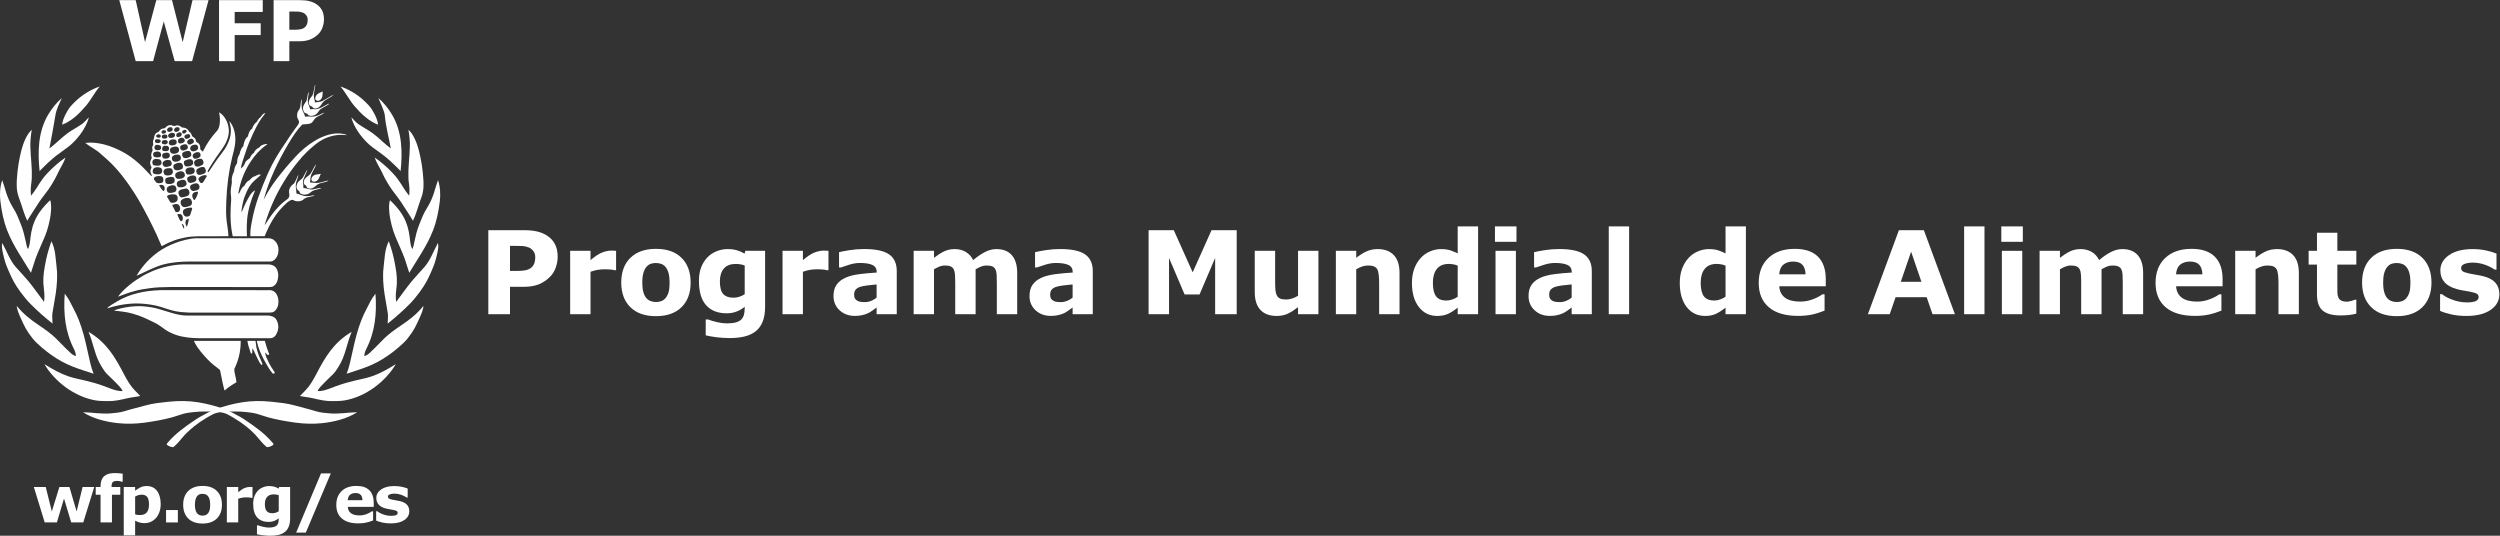 <?xml version="1.0" encoding="UTF-8" standalone="no"?>
<svg
   xmlns:dc="http://purl.org/dc/elements/1.1/"
   xmlns:cc="http://creativecommons.org/ns#"
   xmlns:rdf="http://www.w3.org/1999/02/22-rdf-syntax-ns#"
   xmlns:svg="http://www.w3.org/2000/svg"
   xmlns="http://www.w3.org/2000/svg"
   viewBox="0 0 1763.613 377.947"
   height="377.947"
   width="1763.613"
   xml:space="preserve"
   id="svg2"
   version="1.1"><rect x="0" y="0" width="1763.613" height="377.947" fill="#333333" stroke="none"/><defs
     id="defs6"><clipPath
       id="clipPath20"
       clipPathUnits="userSpaceOnUse"><path
         id="path18"
         d="M 0,0 H 13227 V 2834.6 H 0 Z" /></clipPath></defs><g
     transform="matrix(1.333,0,0,-1.333,0,377.947)"
     id="g10"><g
       transform="scale(0.1)"
       id="g12"><g
         id="g14"><g
           clip-path="url(#clipPath20)"
           id="g16"><path
             id="path22"
             style="fill:#ffffff;fill-opacity:1;fill-rule:nonzero;stroke:none"
             d="m 1340.52,2131.09 c 12.48,27.05 24.07,48.64 40.77,74.3 7.36,11.31 15.68,19.2 23.14,30.68 -3.59,1.02 -8.74,-1.91 -10.99,-3.49 -7.41,-5.38 -10.77,-14.13 -16.7,-18.83 -14.05,-11.04 -13.64,-21.09 -21,-26.29 -6.6,-4.61 -8.44,-7.64 -13.07,-14.87 -3.06,-4.83 -5.34,-8.74 -8.56,-18.21 -1.19,-3.43 -3.45,-0.4 -8.96,-7.97 -7.15,-9.81 -10.39,-20.36 -13.37,-32.27 -0.96,-3.89 -7.61,-5.94 -11.84,-14.07 -5.73,-10.91 -9.48,-21.03 -11.94,-36.92 -0.6,-3.71 -6.85,-6.26 -11.16,-16.53 -3.04,-7.24 -5.2,-8.83 -7.9,-22.46 -1.62,-8.3 -5.42,-9.54 -9.71,-21.56 -3.26,-9.21 -3.41,-18.06 -4.55,-30.1 -0.29,-2.34 -4.23,-6.94 -7.84,-13.68 -6.11,-11.27 -5.88,-18.77 -8.32,-30.4 -0.92,-4.22 -5.65,-9.77 -10.18,-27.8 -3.97,-15.99 -0.35,-26.55 -1.65,-34.47 -3.57,-20.4 -7.07,-38.2 -5.17,-58.33 0.94,-9.84 2.44,-20.01 1.81,-29.46 -1.89,-29.71 -3.48,-54.17 -3.34,-87.83 0.1,-18.35 1.53,-43.42 4.32,-64.31 3.03,-23.05 7.43,-41.06 7.43,-41.06 h 75.14 c 0,0 -2.93,43.45 0.97,89.16 2.31,27.45 8.82,56.49 14.74,76.91 7.49,26.02 12.18,39.51 26.37,73.84 0.32,0.78 -0.09,3.97 -3.86,0.84 -7.83,-6.61 -14.35,-12.35 -20.56,-21.71 -9.44,-14.25 -15.2,-25.99 -22.88,-40.63 -8.94,-17.02 -13.86,-31.83 -23.09,-52.49 -0.55,14.9 1.88,29.09 4.89,42.88 3.09,14.01 5.56,25.13 9.96,37.24 7.84,21.37 15.45,39.16 28.03,59.04 7.29,11.45 16.58,21.74 26,30.32 11.28,10.31 21.73,19.38 33.56,29.48 -12.44,6.39 -28.99,-6.96 -32.26,-7.62 -17.48,-3.4 -24.61,-19.65 -29.97,-21.84 -7.61,-3.22 -12.04,-7.87 -17.35,-14.31 -4.12,-4.86 -5.31,-12.37 -9.61,-15 -7.14,-4.44 -12.35,-11.16 -17.25,-20.5 -2.01,-3.87 -7.52,-22.11 -13.6,-19.81 10.4,61.93 32.28,120.02 67.38,171.72 22.22,32.77 46.45,60.9 82.11,86.08 4.72,3.35 5.65,4.89 -0.95,4.68 -33.33,-4.03 -35.35,-19.3 -40.88,-20.74 -5.17,-1.3 -11.62,-7.5 -15.76,-11.5 -7.4,-7.32 -7.28,-13.51 -10.14,-15.45 -6.06,-4.2 -10.63,-8.66 -14.8,-16.02 -2.16,-3.81 -5.86,-12.3 -9.12,-14.23 -8.53,-4.95 -16.83,-12.2 -20.99,-20 -3.04,-5.66 -4.23,-11.87 -8.26,-17.45 -4.23,-6.05 -10.19,-10.55 -15.34,-14.91 3.91,26.46 16.38,57.8 24.95,84.88 11.56,36.12 25.53,68.95 41.35,103.07" /><path
             id="path24"
             style="fill:#ffffff;fill-opacity:1;fill-rule:nonzero;stroke:none"
             d="m 1417.22,1916.6 c 28.44,63.82 58.35,111.9 97.26,168.11 5.1,7.36 9.65,14.58 14.08,21.48 2,3.09 11.58,16.83 13.57,19.74 13,19.73 18.52,25.73 31.86,44.57 3.59,5.09 6.52,9.09 8.04,15 2.86,11.04 -6.58,18.41 -8.74,29 -2.21,10.79 -1.04,22.55 3.96,31.68 3.09,5.66 6.15,7.92 9.31,15.58 6.04,14.72 3.96,46.58 10.86,47.43 -1.77,-15.13 -2.19,-32.14 0.2,-46.67 2.78,-16.94 13.06,-27.2 17.3,-45.09 11.41,2.05 23.84,1.56 33.42,0.71 9.57,-0.78 21.63,1.85 31.44,5.21 13.25,4.51 24.24,12.77 37.77,15.99 -11.52,-11.07 -27.73,-15.24 -41.34,-23.62 -4.98,-3.12 -9.72,-7.3 -13.01,-12.43 -5.52,-8.53 -9.79,-16.63 -18.37,-20.39 -15.19,-6.65 -28.24,-3.47 -45.56,-6.72 -25.77,-26.52 -50.03,-62.61 -72.42,-100.58 -56.72,-95.95 -104.02,-195.36 -131.52,-297.3 9.53,17.77 18.6,34.91 28.89,51.76 11.42,18.77 24.21,37.09 38.14,55.48 32.66,43.05 64.96,80.63 101.18,120.18 29.2,31.99 61.25,58.8 96.95,81.18 47.22,29.59 105.43,50.28 156.59,39.64 5.83,-1.37 14.14,-2.91 17.75,-6.75 -64.1,8.96 -121.55,-13.44 -164.41,-47.75 -33.84,-27.06 -62.35,-54.58 -91.39,-90.28 -14.94,-17.2 -28.43,-36.12 -41.8,-54.42 -14.03,-19.3 -26.48,-39.55 -38.79,-59.86 -41.54,-68.58 -72.97,-141.23 -96.13,-216.49 -0.64,-2.38 -0.77,-4.79 -1.47,-7.17 1.15,1.66 2.75,3.52 3.82,5.26 31.15,50.57 68.58,99.42 115.99,132.23 4.12,2.79 8.45,8.21 9.54,12.5 5.15,20.08 -10.19,29.75 11.03,57.53 4.86,6.38 11.47,8.71 16.09,14.63 8.67,13.39 15.74,37.44 23,43.88 -3.68,-15.64 -12.62,-32.15 -14.55,-48.27 -2.01,-17.67 2.49,-32.15 3.3,-50.87 12.49,-1.74 22.18,-7.04 32,-10.06 15.31,-4.79 24.45,-3.55 39.57,-2.22 6.49,0.54 18.19,4.27 25.14,2.87 -14.62,-7.99 -34.35,-6.52 -49.3,-14.12 -10.49,-5.36 -13.51,-13.31 -27.9,-16.06 -12.88,-2.49 -23.67,-1.19 -32.01,3.1 -6.48,3.3 -11.53,4.67 -17.36,1.87 -15.57,-7.46 -26.2,-18.03 -38.74,-30.66 -29.05,-29.28 -52.81,-61.94 -74.94,-104.73 -5.85,-11.42 -11.14,-22.67 -16.13,-34.28 -2.46,-5.63 -8.6,-21.3 -8.6,-21.3 h -75.96 c 0,0 -0.23,21.91 0.52,29.89 1.46,15.96 3.59,27.76 6.68,43.93 4.41,23.28 8.73,44.38 14.79,66.93 5.88,21.96 12.22,42.55 19.72,63.64 15.71,43.95 32.39,86.1 50.68,127.09" /><path
             id="path26"
             style="fill:#ffffff;fill-opacity:1;fill-rule:nonzero;stroke:none"
             d="m 682.535,1324.76 c 27.742,22.64 48.277,35.85 75.985,52.37 11.242,6.74 28.257,14.35 41.308,20.28 48.016,21.67 111.496,37.6 171.27,38.68 1.074,0 1.011,-0.03 1.011,-0.03 h 445.951 c 0,0 -1.7,0.03 1.55,0.03 14.18,0 28.23,-4.92 36.89,-13.07 8.71,-8.33 12.89,-21.04 15.13,-33.69 1.93,-10.78 0.98,-20.27 -1.52,-31.83 -1.96,-9.18 -3.44,-14.54 -8.48,-22.29 -3.11,-4.73 -5.99,-7.92 -11.69,-12.5 -5.86,-4.71 -14.16,-6.26 -23.7,-6.34 -1,-0.04 -3.11,-0.2 -3.04,-0.08 0.09,0.08 -521.555,0.08 -521.555,0.08 0,0 -3.266,0.01 -4.872,0.01 -34.152,0.09 -70.125,-1.66 -103.859,-6.14 -25.844,-3.44 -51.742,-7.46 -76.715,-14.01 -31.476,-8.17 -61.804,-19.61 -92.101,-30.95 16.785,22.34 36.175,41.33 58.437,59.48" /><path
             id="path28"
             style="fill:#ffffff;fill-opacity:1;fill-rule:nonzero;stroke:none"
             d="m 837.363,1502.19 c 27.399,19.74 60.688,36.03 90.149,47.3 14.972,5.63 34.797,11.91 50.597,15.83 19.075,4.83 40.941,8.42 58.821,8.98 5.39,0.14 0.81,0.04 0.81,0.04 l 382.44,0.03 c 0,0 8.21,-0.44 11.05,-0.99 7.16,-1.59 12.96,-4.52 15.38,-6.05 5.93,-3.77 13.41,-11.8 17.3,-18.12 9.93,-16.33 11.66,-33.97 8.48,-52.35 -3.71,-20.98 -19.61,-44.88 -41.27,-45.44 -3.72,-0.08 -11.27,0 -11.27,0 h -414.22 c 0,0 -24.091,-0.47 -35.126,-0.88 -20.391,-0.82 -42.965,-3.11 -60.734,-5.76 -15.258,-2.16 -30.09,-5.05 -45.317,-9.11 -51.094,-13.77 -95.473,-39.72 -141.887,-59.79 31.258,54.52 73.567,96.43 114.797,126.31" /><path
             id="path30"
             style="fill:#ffffff;fill-opacity:1;fill-rule:nonzero;stroke:none"
             d="m 623.422,1242.29 c 66.48,39.24 146.574,54.76 219.906,57.15 1.734,0.07 5.203,0.3 5.203,0.3 l 571.749,-0.06 c 0,0 1.03,0 6.22,0.06 34.65,0.03 47.31,-34.46 47.12,-62.21 -0.06,-9.11 -1.6,-18.5 -4.13,-24.73 -3.31,-8.25 -6.93,-14.96 -12.93,-21.34 -2.1,-2.42 -9.78,-7.74 -13.13,-8.59 -7.95,-1.93 -17.7,-1.75 -17.64,-1.75 0.11,0 -425.28,-0.06 -425.28,0 0,0 -22.92,0.93 -38.838,2.52 -11.496,1.12 -20.164,2.29 -32.106,4.51 -29.289,5.82 -53.554,15.4 -78.89,23.21 -16.938,5.2 -34.77,9.08 -53.328,11.9 -34.106,5.3 -71.395,7.64 -105.844,4.98 -43.859,-3.21 -82.867,-11.83 -124.594,-25 7.074,10.97 36.391,27.14 56.512,39.05" /><path
             id="path32"
             style="fill:#ffffff;fill-opacity:1;fill-rule:nonzero;stroke:none"
             d="m 931.402,1062.96 c -19.547,6.88 -38.609,15.76 -55.718,27.11 -22.305,14.74 -33.207,26.46 -62.008,39.81 -24.676,11.31 -44.34,22.6 -78.688,35.08 -16.582,6.01 -43.441,14.21 -66.515,18.16 -32.891,5.62 -64.621,8 -64.621,8 0,0 6.73,4.27 10.765,5.49 33.602,10.17 63.274,15.27 97.731,17.74 30.25,2.34 58.043,-0.61 88.359,-5.36 12.473,-1.96 28.641,-5.8 42.695,-9.81 45.618,-13.06 97.493,-33.64 143.563,-33.71 2.547,0 2.23,0.04 2.23,0.04 h 425.055 c 0,0 -3.23,0 1.26,0 12.91,0.03 36.96,-4.11 46.63,-21.25 11.2,-19.66 14.68,-43.11 5.29,-66.57 -2.86,-7.04 -7.6,-17.1 -14.41,-23.3 -5.95,-5.35 -15.65,-8.86 -21.24,-8.86 -1.65,-0.07 -4.38,0 -4.38,0 h -371.76 c 0,0 1.42,0 -2.01,0 -38.01,0 -85.853,4.63 -122.228,17.43" /><path
             id="path34"
             style="fill:#ffffff;fill-opacity:1;fill-rule:nonzero;stroke:none"
             d="m 1100.73,931.109 c -10.54,10.789 -25.06,27.352 -38.16,43.032 -25.23,30.119 -36.52,57.239 -36.52,57.239 h 247.89 c 0,0 0.69,-28.6 -5.06,-61.708 -5.36,-30.813 -16.7,-63.203 -28.8,-86.692 -0.45,-24.121 9.73,-46.511 11.38,-70.261 -20.32,-12.52 -42.24,-24.949 -60.52,-42.5 -1.15,-1.047 -3.04,-1.047 -3.78,1.851 -9.78,36.7 -14.96,69.352 -22.95,105.578 -22.64,17.493 -43.81,33.051 -63.48,53.461" /><path
             id="path36"
             style="fill:#ffffff;fill-opacity:1;fill-rule:nonzero;stroke:none"
             d="m 1356.22,951.469 c -7,12.922 -12.25,30.082 -20.32,40.203 -1.7,-9.031 0.41,-14.66 -0.79,-23.344 -1.17,-7.226 -7.13,-4.219 -8.3,-0.848 -3.48,9.93 -7.2,22.04 -10.36,32.09 -5.28,16.89 -7.01,31.76 -7.01,31.76 l 41.28,0.05 c 0,0 1.57,-0.47 2.28,-4.48 1.97,-10.32 1.48,-20.52 4.34,-32.521 3.68,-15.527 8.36,-29.641 14.08,-44.129 4.94,-12.719 11.34,-25.539 16.55,-38.199 0.68,-1.68 1.04,-4.84 -0.18,-6.531 -1.58,-1.942 -4.2,-1.719 -5.7,0 -11.8,13.441 -16.58,28.582 -25.87,45.949" /><path
             id="path38"
             style="fill:#ffffff;fill-opacity:1;fill-rule:nonzero;stroke:none"
             d="m 1420.07,922.012 c -7.05,14.906 -16.91,31.699 -16.04,48.718 4.55,-5.96 6.43,-10.32 12.72,-13.628 2.88,-0.911 8.89,-0.051 7.38,4.957 -2.79,9.293 -7.07,17.293 -11.08,30.089 -5.92,18.912 -11.68,39.212 -11.68,39.212 l -42.08,0.02 c 0,0 2.34,-17.14 11.94,-43.38 8.38,-23.141 21.34,-49.781 35.61,-74.609 11.55,-20.5 22.1,-38.34 35.24,-53.371 4.49,-5.122 15.54,-0.559 10.76,6.16 -12.49,17.621 -24.14,37.16 -32.77,55.832" /><path
             id="path40"
             style="fill:#ffffff;fill-opacity:1;fill-rule:nonzero;stroke:none"
             d="m 1693.42,2344.86 c -9.14,-3.98 -17.23,-9.15 -21.77,-17.93 -3.33,-6.32 -5.54,-15.95 0.79,-21.36 11.09,-9.46 24.34,0.25 29.75,9.96 6.76,12.33 5.03,35.92 5.03,35.92 0,0 -7.9,-4.09 -13.8,-6.59" /><path
             id="path42"
             style="fill:#ffffff;fill-opacity:1;fill-rule:nonzero;stroke:none"
             d="m 1703.05,2285.9 c 3.99,7.51 12.74,15.67 22.35,21.5 10.83,6.65 22.06,13.08 29.87,17.7 7.81,4.72 9.3,8.03 9.3,8.03 0,0 -6.43,-2.24 -9.94,-4.31 -19.3,-11.52 -40.34,-24.53 -48.86,-28.32 -10.8,-4.73 -25.47,-5.65 -38.71,-7.3 -2.13,16.66 -6.47,23.58 -6.42,38.44 0.15,7.09 1.85,16.31 3.08,22.74 4.11,21.44 4.95,32.24 4.95,32.24 0,0 -3.3,-3.03 -4.47,-12.45 -1.35,-8.55 -2.31,-11.67 -4.26,-21.76 -2.26,-11.63 -4.54,-21.47 -11.53,-28.74 -9.99,-10.35 -19.27,-28.82 -11.53,-42.96 4.5,-8.26 12.01,-7.04 14.38,-9.14 2.37,-2.16 3.8,-7.22 10.95,-9.6 15.37,-5.16 32.82,8.69 40.84,23.93" /><path
             id="path44"
             style="fill:#ffffff;fill-opacity:1;fill-rule:nonzero;stroke:none"
             d="m 1683.1,2241.84 c 5.23,8.46 10.6,14.39 18.84,19.48 13.66,8.33 23.81,13.95 32.14,18.22 3.59,1.83 6.6,3.97 7.52,7.83 -3.69,-1.41 -17.8,-8.01 -31.82,-16.38 -10.05,-5.97 -27.28,-13.43 -38.88,-13.96 -4.56,-0.24 -7.97,0.93 -11.73,1.04 -7.74,0.34 -17.66,-1.55 -17.66,-1.55 0,0 -2.51,10.96 -5.83,18.91 -1.64,4.04 -4.36,8.18 -5.81,15.81 -0.97,5.05 -1.22,12.7 -0.82,17.23 1.12,13.72 4.84,27.1 4.17,40.98 -8.59,-17.95 -5.09,-40.02 -15.23,-53.87 -4.28,-5.83 -7.67,-10.46 -11.04,-17.81 -5.53,-12.02 -4.89,-24.54 2.66,-36.17 4.33,-6.6 13.88,-6.38 15.56,-7.64 2.5,-1.85 4.63,-8.78 13.98,-10.9 16.02,-3.58 34.92,3.83 43.95,18.78" /><path
             id="path46"
             style="fill:#ffffff;fill-opacity:1;fill-rule:nonzero;stroke:none"
             d="m 1687.61,1891.25 c 3.7,7.51 6.11,17.38 10.88,24.4 -10.76,-1.65 -12.52,-2.85 -28.07,-4.58 -3.36,-0.28 -10.39,-3.8 -12.71,-6.12 -6.13,-6.22 -11.49,-11.99 -9.1,-22.39 0.92,-4.03 4.49,-7 6.47,-7.66 12.93,-4.17 26.04,3.48 32.53,16.35" /><path
             id="path48"
             style="fill:#ffffff;fill-opacity:1;fill-rule:nonzero;stroke:none"
             d="m 1700.69,1870.73 c 14.72,3.43 31.67,10.59 38.49,8.36 -13.78,-7.33 -31.18,-10.02 -46.44,-14.38 -11.66,-3.32 -19.98,-12.12 -30.37,-20.14 -9.57,-7.27 -22.27,-10.22 -33.6,-4.88 -3.83,1.83 -7.52,8.02 -8.21,11.28 -0.58,2.66 -6.05,5.27 -8.87,7.6 -2.86,2.37 -4.18,8.26 -4.29,10.5 -0.48,20.34 15.01,28.57 29.94,40.49 11.23,9.02 25.79,47.18 34.7,55.09 -1.62,-12.29 -17.58,-35.53 -24.59,-53.6 -5.52,-14.36 -3.69,-25.89 -7.26,-41.04 10.64,-0.66 22.56,-2.91 33.29,-3.07 8.41,-0.1 18.59,1.7 27.21,3.79" /><path
             id="path50"
             style="fill:#ffffff;fill-opacity:1;fill-rule:nonzero;stroke:none"
             d="m 1685.25,1839.33 c -8.26,-1.52 -18.37,-4.1 -25.25,-5.56 -23.96,-5.05 -35.37,6.68 -54.55,6.43 1.71,21.91 -5.91,31.71 0.35,45.87 5.62,12.61 10.76,25.93 15.57,36.62 3.89,8.58 5.05,15.81 5.05,15.81 0,0 -5.81,-8.68 -22.28,-40.86 -5.76,-11.23 -16.03,-13.64 -25.18,-24.25 -10.48,-12.13 -16.54,-37.73 2.9,-48.49 3.87,-2.16 3.32,-8.79 6.14,-11.5 12.95,-12.21 39.18,-10.96 55.54,3.9 13.07,11.93 28.95,13.86 42.43,17.35 7.9,2.03 14.86,5.39 14.86,5.39 0,0 -3.76,1.53 -15.58,-0.71" /><path
             id="path52"
             style="fill:#ffffff;fill-opacity:1;fill-rule:nonzero;stroke:none"
             d="m 1205.25,1585.13 c -0.96,0 -1.97,0 0,0 z m -111.89,315.53 c -8.02,-10.58 -11.69,-22.68 -20.5,-31.9 -4.63,-4.84 -11.63,-2.61 -15.31,2.98 -4.03,6.29 -10.55,15.18 -5.68,21.41 7.98,10.26 24.71,16.79 38.95,14.92 0.85,-0.09 5.47,-3.47 2.54,-7.41 z M 1055,1840.25 c -4.46,-11.94 -17.78,-13.25 -29.16,-15.62 -2.1,-0.46 -8.61,0 -11.53,2.88 -4.9,4.8 -9.16,11.33 -8.29,19.54 0.45,5.09 4.64,10.04 9.88,12.04 9.45,3.65 20.67,9.55 30.04,4.34 8.02,-4.48 12.24,-14.72 9.06,-23.18 z m -24.54,-63.19 c -3.28,-4.74 -11.65,10.92 -12.73,18.11 -3.16,20.74 15.08,26.05 30.25,25.42 0.47,-12.36 -9.15,-31.58 -17.52,-43.53 z m -16.41,-56.05 c -2.97,-8.35 -4.4,-16.04 -7.73,-23.66 -3.19,-7.45 -16.929,-10.06 -24.582,-7.69 -10.879,3.38 -20.23,27.84 -7.851,37.19 9.453,7.12 19.258,8.23 31.343,9.71 2.2,0.23 10.27,-0.26 10.61,-0.99 2.02,-5.05 0.71,-7.63 -1.79,-14.56 z m -18.304,-64.57 c -2.23,-6.41 -3.207,-13.05 -6.055,-19.24 -1.425,-3.1 -3.25,1.02 -3.359,1.23 -4.246,10.65 -6.973,19.64 -3.297,29 2.055,5.21 9.117,9.99 15.871,10.42 -0.426,-6.69 -0.898,-14.93 -3.16,-21.41 z m -21.687,-31.52 c -4.918,2.25 -4.848,8.57 -6.903,12.51 -1.937,3.84 -6.097,9.15 -4.402,14.16 9.516,-5.32 13.93,-14.81 11.305,-26.67 z m -16.348,39.34 c -11.332,9.31 -12.313,24.18 -19.883,35.62 8.328,5.34 22.399,4.27 26.723,-6.3 3.453,-8.49 5.953,-20.94 -2.664,-27.4 -0.91,-0.72 -3.117,-2.82 -4.176,-1.92 z m -42.281,76.83 c -1.664,2.42 -5.039,9.43 -2.492,10.31 20.316,7.02 35.519,7.22 39.859,-14.45 3.055,-15.5 -7.543,-28.78 -22.348,-23.37 -4.261,1.56 -8.441,18.06 -15.019,27.51 z m -29.473,49.03 c -1.426,1.75 -2.578,7.14 -0.82,8.52 10.566,8.47 26.047,9.15 38.023,7.95 15.785,-1.45 19.059,-16.13 16.442,-28.33 -3.497,-16.02 -27.805,-18.03 -34.696,-15.33 -6.765,2.58 -11.511,17.94 -18.949,27.19 z m 3.441,56.99 c 13.664,8.85 39.762,15.44 44.118,-8.54 1.339,-7.25 -0.485,-16.86 -10.25,-19.98 -10,-3.24 -21.813,-6.7 -30.981,-2.96 -11.273,4.59 -13.512,24.62 -2.887,31.48 z m -14.164,40.37 c 1.028,4.58 6.098,6.78 10.403,7.87 11.078,2.75 23.425,6.85 33.593,0.39 3.954,-2.49 4.278,-6.02 4.79,-11.04 0.906,-8.04 -0.274,-14.65 -5.598,-17.73 -10.77,-6.32 -21.707,-6.88 -34.246,-4.42 -10.172,2 -10.957,15.48 -8.942,24.93 z m -11.328,-62.19 c -9.504,6.99 -13.656,16.88 -20.676,26.68 -1.652,2.41 0,3.39 1.317,3.78 16.785,4.76 29.277,-3.61 26.68,-21.97 -0.469,-3.54 -2.797,-11.83 -7.321,-8.49 z m -46.386,56.61 c -6.305,5.44 -1.918,14.9 3.558,17.67 9.625,4.78 24.723,5.48 34.699,2.11 6.418,-2.14 9.692,-11.38 8.532,-21.47 -0.481,-4.11 -1.735,-8.69 -3.758,-9.99 -7.629,-5.22 -19.399,-5.4 -28.66,-3.48 -6.536,1.36 -8.879,10.35 -14.371,15.16 z m -7.262,57.24 c 6.058,13.24 28.312,13.34 40.418,7.45 9.836,-4.85 11.054,-23.17 0.293,-30.41 -8.559,-5.73 -22.098,-3.65 -31.223,-1.95 -12.906,2.39 -13.934,15.11 -9.488,24.91 z m 0.496,49.57 c 9.226,8.79 21.16,4.77 32.289,3.24 2.133,-0.33 4.734,-1.83 6.195,-3.29 7.563,-7.63 8.149,-20.21 -0.289,-26.51 -9.75,-7.25 -21.922,-2.53 -33.644,-1.94 -3.141,0.11 -6.614,3.84 -7.367,6.24 -2.094,7.41 -3.387,16.45 2.816,22.26 z m 5.934,41.5 c 9.792,4.13 26.64,6 33.589,-5.01 4.219,-6.76 3.008,-19.2 -3.828,-21.04 -6.707,-1.74 -29.453,-5.49 -34.922,7.06 -2.683,6.21 -1.562,16.21 5.161,18.99 z m 30.171,35.3 c 2.848,-1.28 4.582,-3.56 5.27,-7.04 1.363,-7.53 -0.621,-15.74 -7.875,-17.08 -10.875,-1.98 -27.031,-2.59 -26.984,12.77 0.035,17.22 16.972,16.99 29.589,11.35 z m -21.921,31.9 c 5.8,2.22 15.304,1.69 20.527,-0.98 2.605,-1.38 6.16,-5.71 4.637,-10.23 -1.805,-5.92 -7.36,-8.09 -13.598,-8.16 -6.039,-0.05 -12.93,0.43 -15.367,5.34 -2.325,4.68 -1.34,12.07 3.801,14.03 z m 6.777,25.76 c 5.297,1.93 13.129,1.76 16.969,-2.39 5.277,-5.8 1.125,-15.01 -8.911,-14.55 -3.507,0.13 -7.668,1.37 -9.816,2.56 -5.148,2.91 -3.449,12.51 1.758,14.38 z m 23.777,16.59 c 0.703,2.2 4.18,4.85 6.012,5.47 3.965,1.43 8.594,1.68 12.402,0.17 7.625,-3.1 6.586,-12.49 -1.547,-15.8 -3.629,-1.48 -9.218,-2.43 -11.945,-1.48 -5.121,1.71 -6.547,6.14 -4.922,11.64 z m 23.703,-36.81 c -8.297,-2.42 -19.875,-2.9 -22.343,5.64 -4.172,14.39 14.023,16.58 23.445,13.56 6.555,-2.1 8.812,-16.33 -1.102,-19.2 z m 5.473,47.66 c 2.66,8.92 12.75,13.77 21.937,11.06 7.875,-2.31 9.711,-13.06 4.379,-18.3 -2.414,-2.36 -6.398,-4.75 -10.707,-5.7 -9.371,-2.08 -18.593,3.11 -15.609,12.94 z m 41.285,-32.79 c -1.484,-5.82 -5.777,-9.83 -12.629,-11.36 -6.808,-1.52 -16.199,-1.89 -19.988,2.27 -3.578,3.97 -5.27,9.61 -2.277,13.91 6.066,8.53 17.05,11.52 26.871,9.37 5.632,-1.33 9.73,-7.08 8.023,-14.19 z m -3.691,34.3 c 3.691,8.13 12.98,12.19 21.894,9.45 1.801,-0.56 5.449,-3.45 5.957,-6.25 1.063,-5.66 -0.902,-10.83 -5.578,-13.78 -6.074,-3.8 -11.043,-5.99 -17.965,-3.14 -5.222,2.15 -6.457,8.92 -4.308,13.72 z m 38.457,-22.8 c 4.051,-6.89 -2.129,-13.81 -5.293,-15.71 -6.969,-4.07 -16.817,-6.58 -21.047,0.34 -4.137,6.79 -0.688,14.83 6.488,17.81 6.891,2.87 14.051,7.22 19.852,-2.44 z m 11.601,-26.37 c 4.539,-3.73 8.535,-11.7 3.075,-17.93 -5.157,-5.95 -11.543,-7.68 -19.579,-9 -5.449,-0.93 -12.472,3.14 -13.312,7.92 -0.828,4.18 -1.609,11.72 2.535,15.25 7.996,6.84 18.754,10.79 27.281,3.76 z m 9.629,44.98 c 4.317,-1.23 7.09,-5.79 4.938,-10.18 -1.317,-2.72 -5.192,-5.66 -7.649,-7.16 -6.777,-4.2 -12.59,-2.47 -14.687,2.5 -3.903,9.16 9.219,17.26 17.398,14.84 z m 16.508,-22.76 c 4.763,-0.42 6.923,-3.74 7.863,-7.36 1.25,-4.86 -0.33,-9.36 -4.48,-12.14 -4.891,-3.27 -10.957,-5.19 -15.832,-5.26 -6.621,-0.1 -12.703,9.58 -9.149,15.88 3.801,6.69 13.293,9.58 21.598,8.88 z m 27.283,-34.92 c 2.83,-8.28 -3.27,-12.14 -9.67,-15.55 -6.48,-3.47 -15.21,-6.67 -19.715,-2.34 -5.773,5.43 -8.328,14.54 -1.906,20.59 8.901,8.36 25.401,14.65 31.291,-2.7 z m 11.77,-20.74 c 10.5,-1.34 12.56,-16.19 10.47,-21.57 -2.4,-4.65 -7.68,-8.25 -10.47,-9.67 -7.64,-3.95 -16.63,-5.44 -23.66,-1.82 -6.42,3.35 -9.22,13.1 -5.74,20.76 4.75,10.33 19.62,13.55 29.4,12.3 z m 21.52,-46.03 c 3.62,-5.04 2.81,-13.91 0.71,-16.7 -6.63,-8.99 -24.96,-14.17 -32.56,-10.45 -5.77,2.83 -11.41,15.52 -4.71,23.1 7.04,7.89 19.24,12.62 30.36,10.29 2.44,-0.54 4.06,-3.24 6.2,-6.24 z m 4.67,-28.41 c 5.01,-0.54 9.48,-6.05 11.92,-12.07 3.18,-7.8 -0.04,-16.91 -2.53,-18.61 -6,-4.1 -25.06,-15.55 -37.08,-8.68 -6.57,3.75 -8.41,12.41 -8.83,17.56 -1.34,16.47 23.75,23.23 36.52,21.8 z m -70.384,-118.05 c -2.609,6.53 -4.941,16.23 0.176,20.2 10.378,8.21 33.898,15.34 42.848,2.97 5.82,-8.03 4.08,-21.68 -6.11,-26.92 -10.47,-5.36 -31,-11.55 -36.914,3.75 z m -50.461,-0.75 c 10.469,5.31 25.5,11.7 36.739,4.46 5.109,-3.31 10.422,-16.97 6.797,-23.01 -7.692,-12.86 -27.985,-16.15 -40.84,-12.83 -11,2.86 -14.258,25.52 -2.696,31.38 z m -9.363,44.49 c 12.598,8.85 37.461,14.58 43.426,-4.79 1.543,-5 2.441,-10.53 -0.106,-14.61 -6.957,-11.18 -24.695,-14.16 -36.507,-12.47 -12.793,1.87 -18.84,23.43 -6.813,31.87 z m -10.578,45.1 c 12.07,6.86 37.852,15.94 43.934,-3.69 2.394,-8.01 2.175,-17.96 -4.7,-21.48 -9.839,-5.2 -25.445,-10.61 -36.839,-3.5 -9.457,5.99 -10.762,23.89 -2.395,28.67 z m 67.668,80.99 c -5.047,-4.51 -10.211,-5.48 -16.965,-7.73 -9.414,-3.22 -19.277,4.05 -20.351,13.05 -1.836,15.48 14.738,17.79 25.672,19.73 8.027,1.44 12.96,-5.75 14.437,-10.58 1.496,-4.62 1.27,-10.86 -2.793,-14.47 z m 20.328,-36.34 c -7.2,-10.72 -36.152,-17.47 -42.555,-6.43 -4.683,8.03 -7.589,19.4 1.188,24.81 9.223,5.63 20.121,9.02 30.847,7.09 10.1,-1.75 15.2,-18.34 10.52,-25.47 z m 15.41,-66.35 c 4.16,-6.54 7.04,-15.35 0.89,-23.5 -5.53,-7.45 -25.37,-10.92 -35.53,-8.47 -5.543,1.36 -8.149,8.13 -9.02,12.72 -1.176,6.14 -1.758,12.37 3.731,17.39 7.871,7.2 18.329,7.07 28.419,7.07 4.11,0 9.97,-2.72 11.51,-5.21 z m -5.71,22.29 c -6.19,-11.35 -27.118,-12.84 -36.508,-11.57 -6.653,0.9 -11.282,11.58 -11.11,20.51 0.059,4.57 1.496,7.66 4.676,9.32 10.418,5.63 21.117,9.34 32.352,7.57 10.93,-1.77 15.21,-17.27 10.59,-25.83 z m -110.106,24.42 c -7.086,21.89 20.25,28.78 36.172,25.4 11.117,-2.32 14.832,-23.68 4.461,-30.38 -12.77,-8.31 -35.43,-11.01 -40.633,4.98 z m -41.188,-53.73 c 8.141,8.43 22.969,8.95 34.473,7.41 7.109,-0.98 10.152,-8.16 11.133,-15.94 2.789,-21.34 -25.934,-24.96 -39.59,-19.98 -8.98,3.31 -13.676,20.61 -6.016,28.51 z m -5.793,41.43 c 8.532,10.04 22.887,12.44 34.731,9.16 7.25,-1.97 10.609,-10.41 10.402,-19.87 -0.121,-5.38 -3.801,-9.29 -7.101,-10.66 -8.473,-3.42 -18.176,-5.95 -27.371,-4.84 -11.375,1.4 -18.254,17.24 -10.661,26.21 z m 1.375,45.08 c 10.493,4.31 30.102,8.16 33.422,-6.89 4.453,-20.03 -19.148,-23.3 -31.793,-19.82 -9.675,2.68 -11.523,22.74 -1.629,26.71 z m 75.723,33.1 c 7.863,-4.5 9.492,-17.08 4.695,-24.38 -6.371,-9.69 -28.097,-15.32 -39.812,-6.82 -6.699,4.85 -10.274,24.69 3.406,29.47 10.914,3.84 21.426,7.57 31.711,1.73 z m -11.168,14.37 c -8.91,-5.51 -21.644,-7.73 -30.117,-3.01 -7.344,4 -7.031,14.73 -3.418,20.51 6.008,9.63 20.875,10.67 31.148,7.67 8.852,-2.61 12.188,-19.05 2.387,-25.17 z m -72.273,15.67 c 0.91,2.87 2.14,3.7 3.941,4.57 7.488,3.58 15.734,4.54 22.938,-0.11 5.179,-3.3 4.746,-11.06 0.898,-15.11 -5.648,-5.91 -17.051,-6.12 -24.367,-2.27 -4.746,2.45 -4.938,8.29 -3.41,12.92 z m 2.394,-31.34 c 3.321,9.46 15.153,8.94 24.094,7.8 11.043,-1.44 13.219,-15.57 9.301,-21.5 -5.407,-8.21 -17.735,-6.65 -27.555,-5.38 -8.027,1.02 -8.504,11.62 -5.84,19.08 z m 155.486,-285.2 c 2.74,-10.71 0,-20.91 -9.5,-24.31 -12.244,-4.33 -28.814,-10.66 -38.603,-4.04 -11.199,7.49 -16.59,28.81 -3.742,37.16 15.187,9.92 45.435,16.47 51.845,-8.81 z m -16.521,33.3 c -8.184,-9.35 -21.644,-9.02 -34.828,-12.89 -5.074,-1.48 -11.149,3 -13.773,7.63 -4.876,8.72 -9.758,20.39 -0.426,28.79 7.75,7.07 18.265,6.49 27.769,9.27 4.258,1.3 9.434,2.78 14.617,-0.69 10.682,-7.3 14.812,-22.92 6.641,-32.11 z m 87.321,140.14 c 2.33,-6.8 5.43,-11.79 2.81,-18.58 -3.12,-8.32 -11.22,-9.44 -18.78,-12.2 -7.08,-2.55 -18.87,-5.81 -24.78,0.4 -6.81,7.02 -9.58,21.41 -1.41,27.53 10.51,7.85 36.6,18.73 42.16,2.85 z m 143.32,61.17 c 6.22,25.39 13.93,51.15 15.87,77.98 2.85,40.07 -5.81,81.71 -31.47,112.11 2.51,-13.1 5.87,-24.18 7.6,-37.91 2.12,-16.59 -0.23,-35.07 -4.52,-51.76 -3.26,-12.65 -8.92,-24.93 -14.59,-36.67 -6.65,-13.94 -16.64,-29.07 -26.54,-41.45 -27.81,-34.6 -71.15,-102.08 -71.15,-102.08 0,0 -3.62,0.29 -5.8,0.29 -0.51,8.4 19.45,37.21 29.54,53.34 22.08,35.33 38.8,54.35 58.05,85.02 12,19.34 21.2,42.85 24.15,64.13 5.98,43.44 -17.44,95.51 -51.07,112.8 7.67,-32.42 6.9,-78.16 -10.41,-97.37 -32.69,-36.45 -52.11,-63.72 -75.42,-110.4 -0.71,-1.27 -6.16,6.31 -10.65,9.24 -5.05,3.36 -2.26,13.35 -4.03,20.11 -1.68,5.74 -4.35,10.15 -5.17,11.15 -6.9,8.45 -13.59,8.98 -15.04,11.5 -1.65,2.86 -0.84,10.03 -6.89,18.13 -3,4.12 -10.69,7.14 -13.78,11 -3.38,4.21 -4.91,17.05 -14.21,22.32 -4.42,2.48 -6.466,10.2 -10.72,13.95 -13.102,11.6 -26.176,9.34 -28.672,10.09 -3.375,0.92 -9.918,9.28 -21.621,11.28 -11.461,1.95 -17.711,-5.7 -23.688,-2.92 -14.871,6.88 -29.121,7.44 -44.984,-10.19 -4.719,-5.26 -12.93,-0.33 -23.18,-8.2 -9.031,-6.85 -9.176,-13.19 -13.742,-14.02 -8.629,-1.65 -15.039,-8.53 -18.371,-16.03 -1.719,-3.87 -3.008,-11.69 -4.008,-16.89 -1.422,-7.09 -5.019,-13.69 -5.117,-18.94 -0.078,-7.23 2.238,-11.17 1.609,-14.43 -1.101,-4.74 -4.879,-9.06 -5.344,-13.47 -0.363,-2.49 -0.57,-9.12 1.235,-12.89 2.305,-4.64 -1.598,-8.65 -3.613,-13.57 -1.934,-4.56 -3.965,-12.4 -3.356,-17.96 0.828,-7.56 5.164,-10.36 1.801,-16.33 -5.57,-9.71 -12.547,-24.88 -0.285,-44.27 2.269,-3.52 -5.141,-10.41 -5.539,-20.53 -0.465,-10.98 6.136,-19.12 7.972,-24 0.352,-1.77 -2.922,-1.63 -3.027,-3.51 -29.23,30.88 -55.078,59.36 -88.945,86.19 -20.731,16.38 -41.203,30.14 -64.149,42.41 -61.265,32.91 -132.476,54.89 -196.972,46.83 24.304,-19.55 54.918,-33.53 79.894,-55.71 23.637,-21.06 45.09,-39.05 66.617,-61.43 33.785,-35.1 61.231,-70.71 89.867,-111.98 8.473,-12.23 14.098,-20.43 22.008,-33.18 7.961,-12.75 16.856,-26.32 24.102,-38.97 36.601,-63.57 66.633,-122.45 96.984,-187.57 8.406,-18.02 15.516,-36.9 23.782,-54.76 2.179,-4.86 5.378,-1.28 7.574,0 11.011,6.35 22.687,11.66 34.066,17.03 9.117,4.15 17.402,7.03 25.496,10.2 20.535,7.82 40.031,12.03 61.547,16.49 35.939,7.55 100.449,6.02 100.449,6.02 l 122.38,0.04 c 0.75,0 1.59,0 3.28,0 -1.24,35.07 -9.56,69.09 -11.58,104.27 -1.6,28.53 -0.65,56.05 0.36,84.63 2.75,77.33 14.11,160.37 31.42,230.84" /><path
             id="path54"
             style="fill:#ffffff;fill-opacity:1;fill-rule:nonzero;stroke:none"
             d="m 395.156,2295.11 c -23.883,-23.82 -31.023,-32.59 -44.918,-58.9 -8.207,-15.44 -18.617,-35.32 -21.609,-60.94 49.07,18.71 89.098,56.82 125.254,98.89 26.765,31.21 47.488,72.63 73.871,103.44 -46.465,-15.59 -95.473,-45.51 -132.598,-82.49" /><path
             id="path56"
             style="fill:#ffffff;fill-opacity:1;fill-rule:nonzero;stroke:none"
             d="m 254.703,2228.2 c 18.5,31.25 44.977,65.01 72.426,88.04 -12.719,-28.54 -28.379,-56.85 -33.762,-90.69 -10.687,-67.23 -20.722,-114.37 -31.887,-175.78 30.477,21.78 62.661,55.97 95.04,79.84 25,18.34 50.035,30.65 75.761,48.3 15.258,10.52 25.199,24.07 37.91,36.76 -15.14,-63.86 -71.125,-128.29 -111.246,-158.3 -50.414,-37.77 -68.476,-43.83 -149.457,-126.16 -10.273,101.68 -8.437,207.33 45.215,297.99" /><path
             id="path58"
             style="fill:#ffffff;fill-opacity:1;fill-rule:nonzero;stroke:none"
             d="m 89.531,1890.52 c 3.731,52.79 10.074,95.04 22.934,146.51 8.961,35.99 28.34,89.55 56.234,111.51 -3.418,-13.06 -5.23,-32.61 -6.527,-45.81 -5.496,-54.42 4.953,-117.58 6.164,-171.9 0.605,-26.73 0.398,-47.32 -3.59,-72.45 -4.176,-26.27 -0.723,-58.61 -0.723,-58.61 0,0 14.45,16.49 27.309,37 28.164,44.73 37.152,57.99 59.859,82.22 28.106,30.03 59.594,57.86 95.137,82.47 -4.297,-16.68 -22.433,-49.13 -29.957,-62.18 -9.98,-17.47 -14.508,-33.31 -38.207,-72.85 -33.297,-55.56 -48.168,-63.04 -85.117,-122.46 -8.043,-12.89 -40.863,-62.06 -48.809,-77.08 -17.351,35.88 -23.871,67.21 -45.156,125.55 -13.328,36.72 -11.34,73.4 -9.551,98.08" /><path
             id="path60"
             style="fill:#ffffff;fill-opacity:1;fill-rule:nonzero;stroke:none"
             d="m 38.066,1615.88 c -20.078,52.05 -29.297,100.36 -36.07,155.23 -4.164,33.51 -2.23,78.25 9.719,110.5 3.168,-7.86 9.566,-27.86 10.449,-30.85 8.895,-30 12.641,-44.36 25.062,-73.24 9.551,-22.21 21.176,-39.86 33.633,-61.77 11.316,-20 20.903,-46.32 29.106,-66.45 26.367,-64.54 28.32,-124.99 38.379,-131.57 7.265,15.56 9.562,30.41 10.34,37.73 7.832,71.43 17.285,136.36 107.246,220.6 8.258,-25.1 4.05,-71.28 -0.903,-96.05 -10.75,-54.13 -19.457,-80.1 -43.242,-132.52 -12.609,-27.64 -29.461,-68.27 -34.047,-81.74 -12.097,-35.02 -16.211,-53.42 -23.832,-74.14 -42.48,70.72 -94.754,143.82 -125.84,224.27" /><path
             id="path62"
             style="fill:#ffffff;fill-opacity:1;fill-rule:nonzero;stroke:none"
             d="m 108.125,1290.29 c -30.242,42.09 -41.293,63.28 -60.957,108.11 -16.531,37.54 -21.309,51.49 -30.941,93.57 -5.293,22.95 -8.277,43.79 -4.191,57.32 23.684,-42.82 39.859,-90.84 70.809,-126.34 24.574,-28.22 48.277,-52.3 67.832,-76.06 29.961,-36.65 53.617,-71.22 82.394,-109.3 2.426,19.12 3.368,38.39 -0.929,69.66 -5.852,42.88 -2.27,78.01 5.238,119.56 9.48,52.6 16.426,78.7 34.726,131.95 22.309,-43.84 22.219,-94.55 27.868,-141.07 10.812,-90.16 -17.414,-197.71 -22.942,-242.55 -1.484,-11.81 0.551,-40.98 1.133,-52.38 -42.172,33.24 -79.723,66.87 -116.148,103.32 -16.586,16.56 -39.305,43.96 -53.891,64.21" /><path
             id="path64"
             style="fill:#ffffff;fill-opacity:1;fill-rule:nonzero;stroke:none"
             d="m 268.082,959.48 c -19.203,13.821 -70.852,53.35 -95.289,84.42 -35.605,45.18 -43.441,64.58 -66.926,116.55 -2.879,6.29 -16.156,35.82 -17.223,55.76 76.93,-92.89 145.835,-106.7 219.226,-183.8 26.918,-28.26 54.531,-54.82 69.043,-68.191 11.188,-10.231 25.09,-13.43 25.09,-13.43 0,0 -1.453,19.879 -8.707,33.66 -48.957,93.611 -58.195,191.441 -50.781,296.391 22.363,-27.64 29.386,-46.12 43.574,-72.83 15.453,-29.17 23.308,-47.26 30.535,-65.16 41.855,-104.3 52.793,-224.729 78.684,-285.35 -79.934,26.871 -142.868,41.281 -227.227,101.98" /><path
             id="path66"
             style="fill:#ffffff;fill-opacity:1;fill-rule:nonzero;stroke:none"
             d="m 595.844,713.391 c -21.66,-1.411 -64.004,-1.289 -86.621,2.41 -114.383,18.23 -220.731,101.14 -274.184,192.289 48.477,-29.66 83.551,-49.391 126.184,-64.141 37.992,-13.199 74.031,-17.078 137.449,-35.039 38.238,-10.789 76.137,-26.16 89.437,-31.129 42.426,-15.769 60.258,-11.883 60.258,-11.883 0,0 0,6.481 -15.824,23.692 -31.59,34.539 -43.164,42.73 -69.141,69.211 -8.504,8.758 -28.05,38.527 -37.988,58.269 -28.066,55.871 -31.168,100.68 -56.824,162.08 93.574,-55.03 139.129,-130.752 188.574,-226.349 15.203,-29.262 35.809,-63.121 54.582,-81.699 12.645,-12.391 30.426,-31.403 30.426,-31.403 0,0 -13.008,-3.058 -53.633,-9.051 -18.242,-2.679 -57.047,-14.738 -92.695,-17.257" /><path
             id="path68"
             style="fill:#ffffff;fill-opacity:1;fill-rule:nonzero;stroke:none"
             d="m 1049.28,706.172 c 49.45,-8.031 93.28,-20.113 138.21,-35.551 12.09,-4.133 30.47,-13.23 43.19,-19.699 31.83,-16.152 50.15,-26.692 77.52,-45.481 44.07,-30.332 91.4,-63.089 134.1,-112.722 0.92,-0.981 7.82,-8.321 3.23,-11.949 -8.35,-6.579 -29.02,-15.872 -35.87,-9.829 -39.09,34.797 -37.12,45.887 -84.48,88.778 -12.12,10.922 -30.46,26.312 -52.38,41.269 -21.4,14.621 -47.23,30.551 -71.23,42.5 -21.79,10.731 -55.4,13.903 -74.29,13.903 l 0.29,-0.11 c -8.6,0.297 -57.87,0.539 -69.25,-0.121 -96.812,-6.66 -92.093,-15.332 -147.898,-30.512 -45.91,-12.398 -95.168,-21.289 -144.055,-27.886 -50.113,-6.801 -94.902,-7.633 -141.887,-2.832 -63.625,6.582 -133.265,24.3 -185.222,57.761 47.504,-0.812 96.293,-9.921 143.57,-6.261 19.906,1.492 52.168,4.468 74.031,11.211 43.411,13.371 68.317,18.55 114.309,31.347 39.516,11.071 79.316,14.782 120.609,19.184 57.106,6.09 109.983,4.75 157.503,-3" /><path
             id="path70"
             style="fill:#ffffff;fill-opacity:1;fill-rule:nonzero;stroke:none"
             d="m 1934.5,2295.11 c 23.89,-23.82 31.06,-32.59 44.95,-58.9 8.21,-15.44 18.61,-35.32 21.62,-60.94 -49.11,18.71 -89.1,56.82 -125.29,98.89 -26.77,31.21 -47.46,72.63 -73.85,103.44 46.46,-15.59 95.47,-45.51 132.57,-82.49" /><path
             id="path72"
             style="fill:#ffffff;fill-opacity:1;fill-rule:nonzero;stroke:none"
             d="m 2074.99,2228.2 c -18.53,31.25 -44.99,65.01 -72.42,88.04 12.82,-30.75 31.52,-69.02 33.74,-90.69 6.83,-67.7 20.72,-114.37 31.9,-175.78 -30.47,21.78 -62.69,55.97 -95.08,79.84 -24.94,18.34 -50,30.65 -75.69,48.3 -15.3,10.52 -25.23,24.07 -37.94,36.76 15.14,-63.86 71.12,-128.29 111.27,-158.3 50.38,-37.77 68.44,-43.83 149.33,-126.16 10.29,101.68 8.5,207.33 -45.11,297.99" /><path
             id="path74"
             style="fill:#ffffff;fill-opacity:1;fill-rule:nonzero;stroke:none"
             d="m 2240.15,1890.52 c -3.8,52.79 -10.04,95.04 -22.93,146.51 -8.96,35.99 -28.34,89.55 -56.27,111.51 3.45,-13.06 5.24,-32.61 6.55,-45.81 5.54,-54.42 -4.9,-117.58 -6.15,-171.9 -0.6,-26.73 -0.4,-47.32 3.57,-72.45 4.17,-26.27 0.74,-58.61 0.74,-58.61 0,0 -14.44,16.49 -27.33,37 -28.11,44.73 -37.11,57.99 -59.87,82.22 -28.08,30.03 -59.59,57.86 -95.14,82.47 4.34,-16.68 22.46,-49.13 30,-62.18 10.01,-17.47 14.48,-33.31 38.2,-72.85 33.29,-55.56 48.18,-63.04 85.08,-122.46 8.04,-12.89 40.92,-62.06 48.84,-77.08 17.38,35.88 23.88,67.21 45.17,125.55 13.35,36.72 11.36,73.4 9.54,98.08" /><path
             id="path76"
             style="fill:#ffffff;fill-opacity:1;fill-rule:nonzero;stroke:none"
             d="m 2291.61,1615.88 c 20.08,52.05 29.26,100.36 36.11,155.23 4.15,33.51 2.18,78.25 -9.73,110.5 -3.18,-7.86 -9.57,-27.86 -10.46,-30.85 -8.92,-30 -12.64,-44.36 -25.04,-73.24 -9.56,-22.21 -21.27,-39.86 -33.66,-61.77 -11.33,-20 -20.9,-46.32 -29.15,-66.45 -26.34,-64.54 -28.29,-124.99 -38.34,-131.57 -7.3,15.56 -9.57,30.41 -10.33,37.73 -7.86,71.43 -17.29,136.36 -107.25,220.6 -8.29,-25.1 -4.06,-71.28 0.86,-96.05 10.8,-54.13 19.53,-80.1 43.28,-132.52 12.61,-27.64 29.46,-68.27 34.08,-81.74 12.02,-35.02 16.15,-53.42 23.83,-74.14 42.45,70.72 94.73,143.82 125.8,224.27" /><path
             id="path78"
             style="fill:#ffffff;fill-opacity:1;fill-rule:nonzero;stroke:none"
             d="m 2221.56,1290.29 c 30.28,42.09 41.29,63.28 60.95,108.11 16.54,37.54 21.29,51.49 30.96,93.57 5.29,22.95 8.26,43.79 4.17,57.32 -23.6,-42.82 -39.88,-90.84 -70.83,-126.34 -24.54,-28.22 -48.25,-52.3 -67.8,-76.06 -29.93,-36.65 -53.64,-71.22 -82.39,-109.3 -2.41,19.12 -3.39,38.39 0.89,69.66 5.88,42.88 2.3,78.01 -5.21,119.56 -9.48,52.6 -16.42,78.7 -34.71,131.95 -22.28,-43.84 -22.23,-94.55 -27.88,-141.07 -10.84,-90.16 17.46,-197.71 22.98,-242.55 1.45,-11.81 -0.59,-40.98 -1.17,-52.38 42.18,33.24 79.73,66.87 116.15,103.32 16.59,16.56 39.27,43.96 53.89,64.21" /><path
             id="path80"
             style="fill:#ffffff;fill-opacity:1;fill-rule:nonzero;stroke:none"
             d="m 2061.63,959.48 c 19.18,13.821 70.83,53.35 95.26,84.42 35.6,45.18 43.45,64.58 66.93,116.55 2.84,6.29 16.16,35.82 17.23,55.76 -76.92,-92.89 -145.85,-106.7 -219.24,-183.8 -26.91,-28.26 -54.51,-54.82 -69.02,-68.191 -11.18,-10.231 -25.09,-13.43 -25.09,-13.43 0,0 1.44,19.879 8.67,33.66 48.97,93.611 58.22,191.441 50.77,296.391 -22.3,-27.64 -29.37,-46.12 -43.54,-72.83 -15.43,-29.17 -23.31,-47.26 -30.5,-65.16 -41.89,-104.3 -52.88,-224.729 -78.75,-285.35 79.99,26.871 142.9,41.281 227.28,101.98" /><path
             id="path82"
             style="fill:#ffffff;fill-opacity:1;fill-rule:nonzero;stroke:none"
             d="m 1733.84,713.391 c 21.69,-1.411 64,-1.289 86.66,2.41 114.37,18.23 220.69,101.14 274.15,192.289 -48.52,-29.66 -83.59,-49.391 -126.19,-64.141 -38.02,-13.199 -74.03,-17.078 -137.42,-35.039 -38.27,-10.789 -76.17,-26.16 -89.47,-31.129 -42.42,-15.769 -60.26,-11.883 -60.26,-11.883 0,0 0,6.481 15.82,23.692 31.61,34.539 43.2,42.73 69.12,69.211 8.54,8.758 28.08,38.527 38.01,58.269 28.07,55.871 31.17,100.68 56.87,162.08 -93.58,-55.03 -139.22,-130.752 -188.64,-226.349 -15.2,-29.262 -35.78,-63.121 -54.53,-81.699 -12.63,-12.391 -30.45,-31.403 -30.45,-31.403 0,0 13.01,-3.058 53.7,-9.051 18.18,-2.679 56.96,-14.738 92.63,-17.257" /><path
             id="path84"
             style="fill:#ffffff;fill-opacity:1;fill-rule:nonzero;stroke:none"
             d="m 1280.4,706.172 c -49.43,-8.031 -93.24,-20.113 -138.19,-35.551 -12.13,-4.133 -30.49,-13.23 -43.21,-19.699 -31.82,-16.152 -50.08,-26.692 -77.52,-45.481 -44.085,-30.332 -91.375,-63.089 -134.085,-112.722 -0.93,-0.981 -7.86,-8.321 -3.247,-11.949 8.375,-6.579 29.059,-15.872 35.825,-9.829 39.125,34.797 37.121,45.887 84.547,88.778 12.05,10.922 30.41,26.312 52.37,41.269 21.43,14.621 47.19,30.551 71.23,42.5 21.74,10.731 55.42,13.903 74.28,13.903 l -0.3,-0.11 c 8.61,0.297 57.86,0.539 69.27,-0.121 96.85,-6.66 92.09,-15.332 147.86,-30.512 45.94,-12.398 95.2,-21.289 144.09,-27.886 50.08,-6.801 94.93,-7.633 141.88,-2.832 63.64,6.582 133.24,24.3 185.2,57.761 -47.48,-0.812 -96.24,-9.921 -143.57,-6.261 -19.91,1.492 -52.14,4.468 -74.01,11.211 -43.43,13.371 -68.35,18.55 -114.29,31.347 -39.53,11.071 -79.34,14.782 -120.6,19.184 -57.12,6.09 -110,4.75 -157.53,-3" /><path
             id="path86"
             style="fill:#ffffff;fill-opacity:1;fill-rule:nonzero;stroke:none"
             d="m 1103.66,2834.6 -86.96,-322.9 h -92.313 l -57.766,210.33 -56.422,-210.33 h -92.101 l -86.95,322.9 h 86.911 l 49.503,-222.26 59.59,222.26 h 83.09 l 56.492,-222.26 52.026,222.26 h 84.9" /><path
             id="path88"
             style="fill:#ffffff;fill-opacity:1;fill-rule:nonzero;stroke:none"
             d="m 1390.51,2772.14 h -148.53 v -60.06 h 137.69 v -62.46 H 1241.98 V 2511.7 h -82.85 v 322.9 h 231.38 v -62.46" /><path
             id="path90"
             style="fill:#ffffff;fill-opacity:1;fill-rule:nonzero;stroke:none"
             d="m 1628.37,2730.8 c 0,9.11 -2.46,16.93 -7.36,23.47 -4.91,6.6 -10.61,11.16 -17.13,13.74 -8.68,3.51 -17.12,5.37 -25.37,5.74 -8.25,0.37 -19.21,0.54 -32.93,0.54 h -14.35 v -96.47 h 23.86 c 14.16,0 25.84,0.83 35.04,2.59 9.18,1.7 16.88,5.21 23.07,10.37 5.35,4.64 9.22,10.14 11.61,16.56 2.39,6.41 3.56,14.23 3.56,23.46 z m 86.13,1.86 c 0,-14.46 -2.58,-28.59 -7.62,-42.39 -5.04,-13.79 -12.27,-25.41 -21.66,-34.79 -12.9,-12.72 -27.23,-22.35 -43.04,-28.84 -15.85,-6.48 -35.53,-9.75 -59.08,-9.75 h -51.87 V 2511.7 h -83.24 v 322.9 h 137.06 c 20.52,0 37.81,-1.79 51.91,-5.32 14.1,-3.58 26.55,-8.85 37.38,-15.96 13.03,-8.5 22.98,-19.45 29.86,-32.74 6.86,-13.28 10.3,-29.27 10.3,-47.92" /><path
             id="path92"
             style="fill:#ffffff;fill-opacity:1;fill-rule:nonzero;stroke:none"
             d="M 498.699,257.871 440.648,70.539 H 376.879 L 338.715,196.77 301.023,70.539 H 236.637 L 179.082,257.871 h 62.988 l 32.164,-129.07 39.977,129.07 h 53.207 l 38.008,-129.07 31.601,129.07 h 61.672" /><path
             id="path94"
             style="fill:#ffffff;fill-opacity:1;fill-rule:nonzero;stroke:none"
             d="m 649.148,286.07 h -4.476 c -2.692,0.711 -6.149,1.61 -10.43,2.602 -4.23,1 -8.836,1.547 -13.719,1.547 -11.75,0 -19.695,-2.09 -23.878,-6.391 -4.129,-4.199 -6.192,-12.328 -6.192,-24.5 v -1.457 h 46.168 v -40.73 H 592.445 V 70.539 h -60.25 V 217.141 h -25.656 v 40.73 h 25.656 v 5.141 c 0,22.859 6.121,40.078 18.297,51.566 12.18,11.481 30.586,17.121 55.289,17.121 8.875,0 16.961,-0.269 24.199,-0.929 7.188,-0.551 13.598,-1.372 19.168,-2.36 v -42.34" /><path
             id="path96"
             style="fill:#ffffff;fill-opacity:1;fill-rule:nonzero;stroke:none"
             d="m 788.512,165.5 c 0,18.238 -3.09,31.398 -9.317,39.68 -6.222,8.172 -16.047,12.261 -29.437,12.261 -5.688,0 -11.516,-0.882 -17.488,-2.519 -5.977,-1.754 -11.704,-4.262 -17.133,-7.453 v -94.051 c 3.98,-1.609 8.265,-2.609 12.801,-2.996 4.582,-0.5 9.066,-0.703 13.503,-0.703 15.829,0 27.68,4.672 35.411,13.871 7.773,9.332 11.66,23.262 11.66,41.91 z m 61.894,1.23 c 0,-15.371 -2.375,-29.5 -7.078,-42.179 -4.711,-12.692 -10.926,-23.063 -18.598,-31.352 -7.976,-8.688 -17.003,-15.168 -27.125,-19.66 -10.121,-4.5 -20.941,-6.699 -32.511,-6.699 -10.629,0 -19.699,1.129 -27.125,3.481 -7.449,2.238 -15.055,5.399 -22.832,9.488 V 1.859 H 654.938 V 257.871 h 60.199 v -19.512 c 9.215,7.282 18.617,13.219 28.238,17.813 9.605,4.598 20.672,6.84 33.242,6.84 23.324,0 41.457,-8.582 54.363,-25.653 12.969,-17.179 19.426,-40.687 19.426,-70.629" /><path
             id="path98"
             style="fill:#ffffff;fill-opacity:1;fill-rule:nonzero;stroke:none"
             d="m 878.848,70.539 h 62.402 v 65.531 H 878.848 Z" /><path
             id="path100"
             style="fill:#ffffff;fill-opacity:1;fill-rule:nonzero;stroke:none"
             d="m 1100.65,118.559 c 3.9,4.793 6.82,10.55 8.77,17.293 1.9,6.75 2.87,16 2.87,27.878 0,11.079 -0.99,20.25 -2.99,27.75 -2,7.391 -4.75,13.329 -8.33,17.829 -3.54,4.589 -7.84,7.769 -12.83,9.671 -4.99,1.899 -10.38,2.86 -16.17,2.86 -5.79,0 -10.96,-0.809 -15.45,-2.399 -4.49,-1.5 -8.81,-4.601 -12.9,-9.293 -3.7,-4.386 -6.62,-10.328 -8.76,-17.808 -2.2,-7.59 -3.27,-17.129 -3.27,-28.61 0,-10.179 0.94,-19.039 2.84,-26.589 1.9,-7.532 4.67,-13.551 8.33,-18.039 3.55,-4.391 7.82,-7.532 12.76,-9.532 4.94,-1.992 10.61,-2.992 16.95,-2.992 5.44,0 10.66,0.922 15.6,2.781 4.94,1.731 9.1,4.911 12.58,9.2 z m 73.9,45.57 c 0,-30.848 -9.02,-55.141 -26.93,-72.848 -17.97,-17.723 -43.21,-26.582 -75.65,-26.582 -32.5,0 -57.67,8.859 -75.646,26.582 -17.972,17.707 -26.929,42 -26.929,72.848 0,30.949 9.003,55.312 27.074,73.082 18.071,17.668 43.251,26.508 75.501,26.508 32.7,0 57.96,-8.891 75.79,-26.77 17.87,-17.769 26.79,-42.07 26.79,-72.82" /><path
             id="path102"
             style="fill:#ffffff;fill-opacity:1;fill-rule:nonzero;stroke:none"
             d="m 1336.27,200.621 h -5.33 c -2.55,0.891 -6.63,1.598 -12.31,1.988 -5.68,0.512 -10.36,0.711 -14.15,0.711 -8.54,0 -16.09,-0.601 -22.61,-1.711 -6.58,-1.089 -13.6,-2.988 -21.17,-5.679 V 70.539 h -60.21 V 257.871 h 60.21 v -27.492 c 13.2,11.269 24.7,18.832 34.47,22.582 9.76,3.75 18.73,5.519 26.94,5.519 2.1,0 4.49,-0.05 7.19,-0.152 2.63,-0.117 4.98,-0.258 6.97,-0.457 v -57.25" /><path
             id="path104"
             style="fill:#ffffff;fill-opacity:1;fill-rule:nonzero;stroke:none"
             d="m 1475.12,129.539 v 84.91 c -3.44,1.492 -7.62,2.61 -12.6,3.461 -5.03,0.86 -9.52,1.219 -13.51,1.219 -15.74,0 -27.56,-4.559 -35.47,-13.598 -7.86,-9.031 -11.79,-21.679 -11.79,-37.953 0,-17.969 3.35,-30.558 10.08,-37.637 6.71,-7.203 16.66,-10.679 29.86,-10.679 5.98,0 11.86,0.949 17.64,2.84 5.77,1.886 11.06,4.339 15.79,7.437 z m 60.25,-37.5 c 0,-17.559 -2.5,-32.328 -7.54,-44.32 -4.99,-12.078 -11.98,-21.398 -21.02,-28.188 C 1497.83,12.641 1486.98,7.578 1474.25,4.512 1461.5,1.469 1447.11,0 1431.09,0 c -12.97,0 -25.83,0.699 -38.41,2.309 -12.63,1.59 -23.58,3.492 -32.82,5.68 V 54.859 h 7.33 c 7.33,-2.898 16.3,-5.559 26.82,-7.91 10.57,-2.449 19.99,-3.621 28.32,-3.621 11.11,0 20.17,1.031 27.09,3.07 6.93,2.062 12.24,4.973 15.87,8.774 3.45,3.59 5.97,8.18 7.53,13.656 1.55,5.602 2.3,12.293 2.3,20.082 v 3.43 c -7.18,-5.879 -15.21,-10.57 -23.99,-13.961 -8.77,-3.508 -18.54,-5.141 -29.31,-5.141 -26.18,0 -46.42,7.883 -60.63,23.652 -14.22,15.781 -21.34,39.839 -21.34,72.078 0,15.472 2.19,28.75 6.53,40.031 4.34,11.18 10.42,20.961 18.3,29.359 7.33,7.782 16.37,13.821 27.1,18.11 10.72,4.402 21.66,6.543 32.88,6.543 10.12,0 19.32,-1.16 27.6,-3.614 8.26,-2.359 15.78,-5.628 22.56,-9.91 l 2.15,8.383 h 58.4 V 92.039" /><path
             id="path106"
             style="fill:#ffffff;fill-opacity:1;fill-rule:nonzero;stroke:none"
             d="M 1750.65,330.109 1618.36,16.531 h -51.2 l 131.75,313.578 h 51.74" /><path
             id="path108"
             style="fill:#ffffff;fill-opacity:1;fill-rule:nonzero;stroke:none"
             d="m 1918.21,188.352 c -0.35,12.468 -3.44,21.949 -9.33,28.347 -5.89,6.281 -15.08,9.422 -27.56,9.422 -11.53,0 -21.07,-2.992 -28.5,-8.98 -7.43,-6 -11.63,-15.629 -12.54,-28.789 z m 59.7,-35.301 h -137.42 c 0.88,-14.672 6.46,-25.852 16.75,-33.653 10.28,-7.789 25.43,-11.679 45.45,-11.679 12.67,0 24.95,2.25 36.89,6.84 11.88,4.589 21.25,9.48 28.14,14.679 h 6.69 V 81.059 c -13.58,-5.481 -26.35,-9.43 -38.38,-11.809 -11.98,-2.512 -25.26,-3.699 -39.83,-3.699 -37.59,0 -66.39,8.379 -86.41,25.348 -20.01,16.872 -30.05,40.993 -30.05,72.243 0,30.828 9.51,55.328 28.48,73.437 18.91,18.024 44.95,27.141 77.94,27.141 30.51,0 53.42,-7.719 68.74,-23.141 15.32,-15.43 23.01,-37.508 23.01,-66.469 v -21.058" /><path
             id="path110"
             style="fill:#ffffff;fill-opacity:1;fill-rule:nonzero;stroke:none"
             d="m 2165.99,129.941 c 0,-19.371 -8.64,-34.972 -26.01,-46.8 -17.34,-11.82 -41.08,-17.742 -71.23,-17.742 -16.68,0 -31.8,1.492 -45.38,4.582 -13.54,3.211 -24.46,6.59 -32.7,10.391 v 49.43 h 5.55 c 2.99,-2.211 6.46,-4.481 10.41,-7.031 3.94,-2.442 9.51,-5.161 16.74,-8.059 6.24,-2.481 13.3,-4.77 21.22,-6.602 7.88,-1.75 16.32,-2.668 25.36,-2.668 11.78,0 20.51,1.258 26.14,3.918 5.7,2.532 8.55,6.391 8.55,11.5 0,4.582 -1.71,7.961 -5.05,10 -3.3,2.051 -9.63,4.012 -19.01,5.922 -4.45,0.989 -10.46,2.071 -18.1,3.207 -7.59,1.16 -14.5,2.633 -20.74,4.231 -17.02,4.48 -29.65,11.402 -37.89,20.84 -8.23,9.332 -12.32,21.031 -12.32,35.113 0,17.969 8.56,32.918 25.58,44.949 17.06,11.918 40.4,17.891 70.01,17.891 13.97,0 27.42,-1.364 40.25,-4.211 12.89,-2.852 22.89,-5.871 30.13,-9.16 V 202.32 h -5.19 c -8.89,6.078 -19.04,11.059 -30.43,14.891 -11.38,3.848 -22.93,5.769 -34.61,5.769 -9.69,0 -17.8,-1.289 -24.44,-4 -6.59,-2.691 -9.91,-6.48 -9.91,-11.371 0,-4.398 1.5,-7.828 4.49,-10.129 3,-2.402 10.09,-4.71 21.16,-6.992 6.15,-1.308 12.71,-2.476 19.8,-3.617 7.04,-1.152 14.15,-2.672 21.23,-4.359 15.83,-4.203 27.51,-10.621 35.05,-19.453 7.6,-8.84 11.34,-19.95 11.34,-33.118" /><path
             id="path112"
             style="fill:#ffffff;fill-opacity:1;fill-rule:nonzero;stroke:none"
             d="m 2832.73,1474.29 c 0,12.49 -3.39,23.25 -10.17,32.31 -6.77,9.01 -14.63,15.33 -23.57,18.93 -11.97,4.73 -23.63,7.4 -34.96,7.89 -11.33,0.5 -26.47,0.72 -45.4,0.72 h -19.68 v -132.8 h 32.83 c 19.51,0 35.59,1.16 48.23,3.5 12.66,2.44 23.22,7.23 31.81,14.34 7.35,6.28 12.69,13.92 15.99,22.74 3.26,8.89 4.92,19.66 4.92,32.37 z m 118.56,2.55 c 0,-19.92 -3.53,-39.34 -10.48,-58.41 -6.96,-18.95 -16.89,-35 -29.86,-47.91 -17.7,-17.52 -37.49,-30.7 -59.25,-39.75 -21.82,-8.93 -48.95,-13.36 -81.39,-13.36 h -71.36 v -144.9 h -114.69 v 444.63 h 188.7 c 28.28,0 52.13,-2.44 71.56,-7.32 19.42,-4.88 36.58,-12.2 51.48,-21.94 17.94,-11.76 31.62,-26.74 41.09,-45.07 9.45,-18.29 14.2,-40.31 14.2,-65.97" /><path
             id="path114"
             style="fill:#ffffff;fill-opacity:1;fill-rule:nonzero;stroke:none"
             d="m 3260.44,1405.48 h -9.55 c -4.56,1.62 -11.91,2.81 -22.05,3.63 -10.14,0.7 -18.57,1.16 -25.33,1.16 -15.28,0 -28.81,-0.99 -40.53,-2.98 -11.72,-1.98 -24.34,-5.42 -37.81,-10.21 v -224.57 h -107.81 v 335.39 h 107.81 v -49.26 c 23.61,20.27 44.17,33.77 61.66,40.45 17.49,6.63 33.58,9.99 48.28,9.99 3.79,0 8.02,-0.1 12.8,-0.33 4.78,-0.18 8.95,-0.49 12.53,-0.85 v -102.42" /><path
             id="path116"
             style="fill:#ffffff;fill-opacity:1;fill-rule:nonzero;stroke:none"
             d="m 3522.71,1258.5 c 6.96,8.59 12.18,18.94 15.68,30.94 3.49,12.01 5.22,28.69 5.22,50 0,19.7 -1.79,36.21 -5.35,49.6 -3.63,13.37 -8.59,24.04 -14.94,31.98 -6.4,8.13 -14.07,13.9 -23.01,17.35 -8.94,3.32 -18.62,5.05 -28.95,5.05 -10.35,0 -19.56,-1.46 -27.65,-4.26 -8.03,-2.69 -15.77,-8.29 -23.12,-16.7 -6.6,-7.78 -11.8,-18.44 -15.67,-31.87 -3.88,-13.55 -5.83,-30.64 -5.83,-51.15 0,-18.23 1.66,-34.19 5.06,-47.55 3.39,-13.45 8.35,-24.25 14.96,-32.49 6.35,-7.76 13.95,-13.34 22.78,-16.97 8.9,-3.61 18.98,-5.43 30.32,-5.43 9.75,0 19.11,1.68 27.97,4.92 8.84,3.36 16.36,8.91 22.53,16.58 z m 132.27,81.59 c 0,-55.21 -16.05,-98.61 -48.21,-130.41 -32.16,-31.7 -77.28,-47.54 -135.41,-47.54 -58.13,0 -103.3,15.84 -135.46,47.54 -32.12,31.8 -48.19,75.2 -48.19,130.41 0,55.55 16.17,99.07 48.51,130.79 32.33,31.62 77.36,47.46 135.14,47.46 58.5,0 103.76,-15.96 135.68,-47.79 31.97,-31.84 47.94,-75.37 47.94,-130.46" /><path
             id="path118"
             style="fill:#ffffff;fill-opacity:1;fill-rule:nonzero;stroke:none"
             d="m 3941.12,1278.3 v 151.92 c -6.12,2.63 -13.71,4.66 -22.63,6.21 -8.92,1.43 -16.95,2.2 -24.06,2.2 -28.22,0 -49.41,-8.09 -63.46,-24.34 -14.16,-16.26 -21.19,-38.89 -21.19,-67.98 0,-32.25 6,-54.75 17.98,-67.47 12.09,-12.75 29.88,-19.05 53.5,-19.05 10.73,0 21.26,1.6 31.55,5.05 10.38,3.32 19.83,7.86 28.31,13.46 z m 107.87,-67.21 c 0,-31.42 -4.53,-57.92 -13.47,-79.51 -8.95,-21.5 -21.49,-38.3 -37.57,-50.39 -16.18,-12.38 -35.65,-21.28 -58.41,-26.8 -22.86,-5.4 -48.55,-8.17 -77.19,-8.17 -23.3,0 -46.3,1.36 -68.88,4.16 -22.58,2.8 -42.14,6.24 -58.68,10.23 v 83.92 h 13.19 c 13.07,-5.27 29.04,-10 47.99,-14.25 18.85,-4.23 35.71,-6.36 50.7,-6.36 19.84,0 36.05,1.75 48.39,5.46 12.45,3.71 21.98,8.89 28.46,15.67 6.24,6.43 10.65,14.55 13.46,24.48 2.79,10.04 4.14,21.95 4.14,35.86 v 6.23 c -12.9,-10.46 -27.15,-18.88 -42.96,-25 -15.69,-6.26 -33.2,-9.32 -52.41,-9.32 -46.92,0 -83.1,14.18 -108.55,42.48 -25.53,28.26 -38.25,71.26 -38.25,128.99 0,27.62 3.88,51.57 11.64,71.61 7.75,20.15 18.67,37.62 32.83,52.57 13.08,13.92 29.29,24.8 48.51,32.56 19.12,7.77 38.75,11.59 58.87,11.59 18.04,0 34.51,-2.12 49.3,-6.4 14.9,-4.24 28.28,-10.21 40.47,-17.75 l 3.9,14.95 h 104.52 v -296.81" /><path
             id="path120"
             style="fill:#ffffff;fill-opacity:1;fill-rule:nonzero;stroke:none"
             d="m 4384.37,1405.48 h -9.45 c -4.6,1.62 -12,2.81 -22.09,3.63 -10.1,0.7 -18.57,1.16 -25.33,1.16 -15.34,0 -28.76,-0.99 -40.48,-2.98 -11.72,-1.98 -24.35,-5.42 -37.85,-10.21 v -224.57 h -107.89 v 335.39 h 107.89 v -49.26 c 23.6,20.27 44.16,33.77 61.65,40.45 17.49,6.63 33.52,9.99 48.21,9.99 3.79,0 8.12,-0.1 12.8,-0.33 4.79,-0.18 9.03,-0.49 12.54,-0.85 v -102.42" /><path
             id="path122"
             style="fill:#ffffff;fill-opacity:1;fill-rule:nonzero;stroke:none"
             d="m 4639.17,1260.24 v 69.74 c -14.54,-1.28 -30.25,-2.84 -47.13,-4.93 -16.89,-2.16 -29.83,-4.54 -38.59,-7.33 -10.72,-3.33 -18.91,-8.25 -24.61,-14.73 -5.7,-6.5 -8.49,-14.89 -8.49,-25.45 0,-6.93 0.58,-12.61 1.75,-16.94 1.28,-4.41 4.26,-8.54 9.06,-12.5 4.5,-3.97 10.02,-6.89 16.34,-8.78 6.41,-1.9 16.34,-2.85 29.9,-2.85 10.75,0 21.63,2.16 32.64,6.57 11.14,4.32 20.84,10.1 29.13,17.2 z m 0,-52.12 c -5.78,-4.45 -12.91,-9.68 -21.49,-15.82 -8.59,-6.24 -16.62,-11.12 -24.21,-14.63 -10.47,-4.78 -21.5,-8.36 -32.77,-10.61 -11.4,-2.36 -23.87,-3.49 -37.32,-3.49 -31.88,0 -58.52,9.84 -80.03,29.53 -21.49,19.81 -32.25,44.9 -32.25,75.63 0,24.47 5.41,44.42 16.34,59.97 11.04,15.53 26.56,27.82 46.62,36.77 19.95,8.93 44.63,15.37 74.07,19.04 29.44,3.8 59.97,6.6 91.7,8.42 v 1.81 c 0,18.52 -7.61,31.29 -22.68,38.33 -15.18,7.04 -37.5,10.61 -66.95,10.61 -17.7,0 -36.56,-3.1 -56.72,-9.44 -20.16,-6.22 -34.5,-11.05 -43.26,-14.38 h -9.86 v 80.86 c 11.3,2.99 29.76,6.51 55.33,10.62 25.64,4.06 51.28,6.09 76.92,6.09 61.16,0 105.3,-9.38 132.48,-28.23 27.19,-18.77 40.69,-48.32 40.69,-88.51 v -228.18 h -106.61 v 35.61" /><path
             id="path124"
             style="fill:#ffffff;fill-opacity:1;fill-rule:nonzero;stroke:none"
             d="m 5163.11,1410.27 v -237.76 h -107.86 v 167.58 c 0,16.35 -0.36,30.21 -1.17,41.69 -0.82,11.36 -2.99,20.73 -6.59,27.84 -3.53,7.25 -9,12.45 -16.21,15.68 -7.34,3.36 -17.49,4.92 -30.69,4.92 -10.46,0 -20.77,-2.11 -30.7,-6.35 -9.93,-4.35 -18.99,-8.81 -26.93,-13.6 V 1172.51 H 4835.2 v 335.39 h 107.76 v -37.02 c 18.5,14.48 36.19,25.88 53.17,33.98 16.85,8.19 35.53,12.24 56.02,12.24 22.11,0 41.6,-4.91 58.47,-14.76 16.87,-9.84 30.14,-24.35 39.71,-43.44 21.46,18.1 42.29,32.39 62.59,42.73 20.2,10.34 40.15,15.47 59.64,15.47 36.18,0 63.64,-10.83 82.41,-32.5 18.76,-21.72 28.19,-52.93 28.19,-93.74 v -218.35 h -107.75 v 167.58 c 0,16.52 -0.42,30.43 -1.05,41.82 -0.72,11.28 -2.84,20.6 -6.46,27.71 -3.33,7.25 -8.77,12.45 -16.07,15.68 -7.42,3.36 -17.81,4.92 -31.08,4.92 -8.99,0 -17.71,-1.47 -26.28,-4.54 -8.6,-3.18 -19.07,-8.28 -31.36,-15.41" /><path
             id="path126"
             style="fill:#ffffff;fill-opacity:1;fill-rule:nonzero;stroke:none"
             d="m 5676.45,1260.24 v 69.74 c -14.43,-1.28 -30.25,-2.84 -47.14,-4.93 -16.89,-2.16 -29.72,-4.54 -38.48,-7.33 -10.75,-3.33 -19.02,-8.25 -24.71,-14.73 -5.6,-6.5 -8.45,-14.89 -8.45,-25.45 0,-6.93 0.54,-12.61 1.82,-16.94 1.16,-4.41 4.14,-8.54 8.93,-12.5 4.51,-3.97 10.02,-6.89 16.46,-8.78 6.31,-1.9 16.24,-2.85 29.79,-2.85 10.75,0 21.63,2.16 32.76,6.57 11.01,4.32 20.72,10.1 29.02,17.2 z m 0,-52.12 c -5.78,-4.45 -12.91,-9.68 -21.49,-15.82 -8.49,-6.24 -16.63,-11.12 -24.11,-14.63 -10.58,-4.78 -21.5,-8.36 -32.88,-10.61 -11.39,-2.36 -23.76,-3.49 -37.32,-3.49 -31.88,0 -58.53,9.84 -80.03,29.53 -21.49,19.81 -32.25,44.9 -32.25,75.63 0,24.47 5.41,44.42 16.45,59.97 10.93,15.53 26.45,27.82 46.51,36.77 19.96,8.93 44.62,15.37 74.08,19.04 29.44,3.8 60.07,6.6 91.69,8.42 v 1.81 c 0,18.52 -7.6,31.29 -22.68,38.33 -15.18,7.04 -37.46,10.61 -66.94,10.61 -17.7,0 -36.58,-3.1 -56.72,-9.44 -20.06,-6.22 -34.51,-11.05 -43.27,-14.38 h -9.86 v 80.86 c 11.3,2.99 29.77,6.51 55.43,10.62 25.56,4.06 51.17,6.09 76.83,6.09 61.15,0 105.29,-9.38 132.47,-28.23 27.2,-18.77 40.8,-48.32 40.8,-88.51 v -228.18 h -106.71 v 35.61" /><path
             id="path128"
             style="fill:#ffffff;fill-opacity:1;fill-rule:nonzero;stroke:none"
             d="m 6544.8,1172.51 h -114.07 v 297.72 l -82.49,-193.21 h -79.13 l -82.38,193.21 V 1172.51 H 6078.6 v 444.63 h 133.25 l 99.99,-223.05 99.73,223.05 h 133.23 v -444.63" /><path
             id="path130"
             style="fill:#ffffff;fill-opacity:1;fill-rule:nonzero;stroke:none"
             d="m 6977.19,1172.51 h -107.77 v 37.04 c -19.84,-15.09 -38.07,-26.6 -54.59,-34.46 -16.51,-7.85 -36.18,-11.79 -58.99,-11.79 -37,0 -65.46,10.67 -85.51,31.97 -19.92,21.23 -30,52.77 -30,94.32 v 218.31 h 107.86 v -166.39 c 0,-16.88 0.5,-30.91 1.67,-42.22 1.1,-11.18 3.57,-20.55 7.54,-27.85 3.79,-7.42 9.53,-12.74 17.22,-16.19 7.68,-3.33 18.39,-5.04 32.12,-5.04 9.11,0 19.32,1.71 30.43,5.04 11.11,3.45 21.85,8.42 32.25,14.91 v 237.74 h 107.77 v -335.39" /><path
             id="path132"
             style="fill:#ffffff;fill-opacity:1;fill-rule:nonzero;stroke:none"
             d="m 7406.44,1172.51 h -107.77 v 166.41 c 0,13.55 -0.72,26.95 -2.18,40.41 -1.34,13.47 -3.74,23.35 -7.12,29.78 -3.98,7.29 -9.81,12.72 -17.49,16.06 -7.67,3.45 -18.38,5.05 -32.11,5.05 -9.75,0 -19.65,-1.52 -29.67,-4.79 -10.05,-3.15 -21.01,-8.21 -32.75,-15.16 v -237.76 h -107.77 v 335.39 h 107.77 v -37.02 c 19.12,14.89 37.49,26.37 55.09,34.32 17.6,7.94 37.13,11.9 58.6,11.9 36.19,0 64.47,-10.51 84.86,-31.59 20.3,-21.15 30.54,-52.66 30.54,-94.65 v -218.35" /><path
             id="path134"
             style="fill:#ffffff;fill-opacity:1;fill-rule:nonzero;stroke:none"
             d="m 7714.38,1264.87 v 164.81 c -7.49,3.16 -15.51,5.42 -23.79,6.87 -8.4,1.35 -16.05,2.08 -23,2.08 -28.22,0 -49.32,-8.81 -63.47,-26.45 -14.06,-17.64 -21.08,-42.1 -21.08,-73.39 0,-32.94 5.64,-56.89 16.94,-71.72 11.37,-14.83 29.48,-22.29 54.55,-22.29 9.73,0 19.99,1.85 31.01,5.56 10.91,3.72 20.54,8.57 28.84,14.53 z m 107.86,-92.36 h -107.86 v 34.96 c -18.51,-15.08 -35.73,-26.29 -51.88,-33.42 -16.06,-7.14 -34.65,-10.75 -55.76,-10.75 -40.8,0 -73.36,15.71 -97.82,47.15 -24.46,31.44 -36.72,73.9 -36.72,127.19 0,28.56 4.21,53.69 12.4,75.74 8.2,22.05 19.54,40.88 33.9,56.59 13.41,14.9 29.85,26.5 49.17,34.78 19.3,8.26 38.51,12.35 57.83,12.35 20.13,0 36.59,-2.12 49.4,-6.4 12.81,-4.24 25.94,-9.7 39.48,-16.26 v 142.7 h 107.86 v -464.63" /><path
             id="path136"
             style="fill:#ffffff;fill-opacity:1;fill-rule:nonzero;stroke:none"
             d="m 8022.4,1172.51 h -107.87 v 335.39 h 107.87 z m 2.99,383.12 h -113.84 v 81.51 h 113.84 v -81.51" /><path
             id="path138"
             style="fill:#ffffff;fill-opacity:1;fill-rule:nonzero;stroke:none"
             d="m 8317.51,1260.24 v 69.74 c -14.55,-1.28 -30.25,-2.84 -47.25,-4.93 -16.89,-2.16 -29.71,-4.54 -38.48,-7.33 -10.75,-3.33 -18.92,-8.25 -24.6,-14.73 -5.71,-6.5 -8.56,-14.89 -8.56,-25.45 0,-6.93 0.65,-12.61 1.82,-16.94 1.16,-4.41 4.14,-8.54 8.94,-12.5 4.6,-3.97 10.02,-6.89 16.44,-8.78 6.39,-1.9 16.36,-2.85 29.9,-2.85 10.69,0 21.64,2.16 32.66,6.57 11.01,4.32 20.71,10.1 29.13,17.2 z m 0,-52.12 c -5.78,-4.45 -12.91,-9.68 -21.5,-15.82 -8.59,-6.24 -16.62,-11.12 -24.21,-14.63 -10.58,-4.78 -21.5,-8.36 -32.88,-10.61 -11.28,-2.36 -23.75,-3.49 -37.32,-3.49 -31.8,0 -58.52,9.84 -80.03,29.53 -21.49,19.81 -32.24,44.9 -32.24,75.63 0,24.47 5.5,44.42 16.43,59.97 10.93,15.53 26.47,27.82 46.63,36.77 19.86,8.93 44.51,15.37 74.06,19.04 29.45,3.8 59.99,6.6 91.66,8.42 v 1.81 c 0,18.52 -7.55,31.29 -22.74,38.33 -15.07,7.04 -37.39,10.61 -66.83,10.61 -17.72,0 -36.69,-3.1 -56.74,-9.44 -20.15,-6.22 -34.6,-11.05 -43.36,-14.38 h -9.86 v 80.86 c 11.41,2.99 29.88,6.51 55.43,10.62 25.56,4.06 51.18,6.09 76.93,6.09 61.04,0 105.18,-9.38 132.37,-28.23 27.2,-18.77 40.79,-48.32 40.79,-88.51 v -228.18 h -106.59 v 35.61" /><path
             id="path140"
             style="fill:#ffffff;fill-opacity:1;fill-rule:nonzero;stroke:none"
             d="m 8513.79,1172.51 h 107.762 v 464.629 H 8513.79 Z" /><path
             id="path142"
             style="fill:#ffffff;fill-opacity:1;fill-rule:nonzero;stroke:none"
             d="m 9131.83,1264.87 v 164.81 c -7.58,3.16 -15.51,5.42 -23.9,6.87 -8.29,1.35 -15.96,2.08 -22.9,2.08 -28.22,0 -49.4,-8.81 -63.46,-26.45 -14.16,-17.64 -21.18,-42.1 -21.18,-73.39 0,-32.94 5.67,-56.89 17.04,-71.72 11.26,-14.83 29.47,-22.29 54.44,-22.29 9.73,0 20.09,1.85 31,5.56 10.92,3.72 20.57,8.57 28.96,14.53 z m 107.76,-92.36 h -107.76 v 34.96 c -18.52,-15.08 -35.84,-26.29 -51.9,-33.42 -16.16,-7.14 -34.74,-10.75 -55.85,-10.75 -40.69,0 -73.36,15.71 -97.81,47.15 -24.45,31.44 -36.63,73.9 -36.63,127.19 0,28.56 4.1,53.69 12.31,75.74 8.3,22.05 19.53,40.88 33.88,56.59 13.54,14.9 29.96,26.5 49.17,34.78 19.32,8.26 38.62,12.35 57.94,12.35 20.03,0 36.49,-2.12 49.31,-6.4 12.81,-4.24 26.04,-9.7 39.58,-16.26 v 142.7 h 107.76 v -464.63" /><path
             id="path144"
             style="fill:#ffffff;fill-opacity:1;fill-rule:nonzero;stroke:none"
             d="m 9555.29,1383.34 c -0.53,22.5 -6.14,39.49 -16.72,50.76 -10.56,11.4 -26.9,17.03 -49.22,17.03 -20.69,0 -37.77,-5.38 -51.15,-16.12 -13.26,-10.75 -20.77,-27.91 -22.29,-51.67 z m 106.96,-62.94 h -246.08 c 1.63,-26.29 11.62,-46.44 30.04,-60.35 18.39,-13.91 45.49,-20.87 81.35,-20.87 22.67,0 44.72,4.07 66.02,12.19 21.22,8.12 38.02,16.88 50.42,26.3 h 11.94 v -86.26 c -24.34,-9.76 -47.17,-16.92 -68.67,-21.24 -21.51,-4.44 -45.26,-6.6 -71.36,-6.6 -67.3,0 -118.89,15.19 -154.65,45.45 -35.88,30.26 -53.84,73.34 -53.84,129.25 0,55.38 17.03,99.23 50.99,131.56 33.92,32.34 80.45,48.51 139.62,48.51 54.54,0 95.55,-13.78 123.03,-41.38 27.46,-27.54 41.19,-67.25 41.19,-118.99 v -37.57" /><path
             id="path146"
             style="fill:#ffffff;fill-opacity:1;fill-rule:nonzero;stroke:none"
             d="m 10168.6,1343.97 -54.7,159.26 -54.7,-159.26 z m 177.1,-171.46 h -118.5 l -30.9,89.87 h -164.6 l -31,-89.87 h -115.54 l 164.24,444.63 h 132 l 164.3,-444.63" /><path
             id="path148"
             style="fill:#ffffff;fill-opacity:1;fill-rule:nonzero;stroke:none"
             d="m 10394.5,1172.51 h 107.699 v 464.629 H 10394.5 Z" /><path
             id="path150"
             style="fill:#ffffff;fill-opacity:1;fill-rule:nonzero;stroke:none"
             d="m 10702.1,1172.51 h -107.9 v 335.39 h 107.9 z m 3,383.12 h -113.8 v 81.51 h 113.8 v -81.51" /><path
             id="path152"
             style="fill:#ffffff;fill-opacity:1;fill-rule:nonzero;stroke:none"
             d="m 11121.7,1410.27 v -237.76 h -107.8 v 167.58 c 0,16.35 -0.3,30.21 -1.2,41.69 -0.8,11.36 -2.9,20.73 -6.5,27.84 -3.7,7.25 -9,12.45 -16.4,15.68 -7.2,3.36 -17.4,4.92 -30.5,4.92 -10.6,0 -20.8,-2.11 -30.9,-6.35 -9.9,-4.35 -18.8,-8.81 -26.8,-13.6 v -237.76 h -107.8 v 335.39 h 107.8 v -37.02 c 18.5,14.48 36.2,25.88 53.1,33.98 17,8.19 35.6,12.24 56.1,12.24 22,0 41.5,-4.91 58.5,-14.76 16.9,-9.84 30.1,-24.35 39.6,-43.44 21.5,18.1 42.3,32.39 62.6,42.73 20.3,10.34 40.1,15.47 59.6,15.47 36.3,0 63.8,-10.83 82.5,-32.5 18.8,-21.72 28.2,-52.93 28.2,-93.74 V 1172.51 H 11234 v 167.58 c 0,16.52 -0.3,30.43 -1.1,41.82 -0.6,11.28 -2.8,20.6 -6.3,27.71 -3.5,7.25 -8.8,12.45 -16.2,15.68 -7.3,3.36 -17.7,4.92 -31.1,4.92 -8.9,0 -17.7,-1.47 -26.3,-4.54 -8.5,-3.18 -18.9,-8.28 -31.3,-15.41" /><path
             id="path154"
             style="fill:#ffffff;fill-opacity:1;fill-rule:nonzero;stroke:none"
             d="m 11655.5,1383.34 c -0.7,22.5 -6.3,39.49 -16.7,50.76 -10.6,11.4 -27.1,17.03 -49.4,17.03 -20.7,0 -37.6,-5.38 -51,-16.12 -13.4,-10.75 -20.8,-27.91 -22.4,-51.67 z m 106.8,-62.94 h -246.1 c 1.7,-26.29 11.7,-46.44 30.1,-60.35 18.4,-13.91 45.6,-20.87 81.3,-20.87 22.8,0 44.7,4.07 66.1,12.19 21.3,8.12 38.1,16.88 50.5,26.3 h 11.9 v -86.26 c -24.3,-9.76 -47.2,-16.92 -68.7,-21.24 -21.5,-4.44 -45.3,-6.6 -71.4,-6.6 -67.2,0 -118.8,15.19 -154.7,45.45 -35.8,30.26 -53.7,73.34 -53.7,129.25 0,55.38 16.9,99.23 50.9,131.56 34,32.34 80.5,48.51 139.6,48.51 54.5,0 95.6,-13.78 123,-41.38 27.5,-27.54 41.2,-67.25 41.2,-118.99 v -37.57" /><path
             id="path156"
             style="fill:#ffffff;fill-opacity:1;fill-rule:nonzero;stroke:none"
             d="m 12165.9,1172.51 h -107.8 v 166.41 c 0,13.55 -0.8,26.95 -2.1,40.41 -1.4,13.47 -3.8,23.35 -7.1,29.78 -4,7.29 -9.8,12.72 -17.5,16.06 -7.7,3.45 -18.4,5.05 -32.2,5.05 -9.7,0 -19.6,-1.52 -29.7,-4.79 -10.1,-3.15 -20.9,-8.21 -32.7,-15.16 v -237.76 h -107.7 v 335.39 h 107.7 v -37.02 c 19.1,14.89 37.4,26.37 55,34.32 17.6,7.94 37.1,11.9 58.6,11.9 36.2,0 64.5,-10.51 84.9,-31.59 20.4,-21.15 30.6,-52.66 30.6,-94.65 v -218.35" /><path
             id="path158"
             style="fill:#ffffff;fill-opacity:1;fill-rule:nonzero;stroke:none"
             d="m 12470,1175.46 c -11.6,-2.97 -23.8,-5.26 -36.8,-6.97 -12.9,-1.62 -28.7,-2.46 -47.4,-2.46 -41.9,0 -73,8.36 -93.4,25.38 -20.4,16.87 -30.6,45.88 -30.6,86.89 v 156.71 h -44.2 v 72.89 h 44.2 v 95.83 h 107.8 v -95.83 h 100.4 v -72.89 h -100.4 v -119.03 c 0,-11.77 0.1,-21.98 0.3,-30.75 0.2,-8.77 1.8,-16.65 4.7,-23.62 2.8,-7.06 7.7,-12.52 14.8,-16.59 7.1,-4.17 17.3,-6.2 30.8,-6.2 5.6,0 12.9,1.16 21.9,3.61 9.1,2.35 15.3,4.62 18.9,6.6 h 9 v -73.57" /><path
             id="path160"
             style="fill:#ffffff;fill-opacity:1;fill-rule:nonzero;stroke:none"
             d="m 12735.5,1258.5 c 7,8.59 12.2,18.94 15.7,30.94 3.4,12.01 5.2,28.69 5.2,50 0,19.7 -1.8,36.21 -5.3,49.6 -3.7,13.37 -8.6,24.04 -15,31.98 -6.4,8.13 -14,13.9 -23,17.35 -8.9,3.32 -18.6,5.05 -29,5.05 -10.3,0 -19.5,-1.46 -27.6,-4.26 -8,-2.69 -15.7,-8.29 -23.1,-16.7 -6.5,-7.78 -11.8,-18.44 -15.7,-31.87 -3.9,-13.55 -5.8,-30.64 -5.8,-51.15 0,-18.23 1.7,-34.19 5.1,-47.55 3.4,-13.45 8.3,-24.25 14.9,-32.49 6.3,-7.76 14,-13.34 22.8,-16.97 8.9,-3.61 19,-5.43 30.3,-5.43 9.8,0 19.1,1.68 28,4.92 8.8,3.36 16.3,8.91 22.5,16.58 z m 132.3,81.59 c 0,-55.21 -16.1,-98.61 -48.2,-130.41 -32.2,-31.7 -77.3,-47.54 -135.5,-47.54 -58.1,0 -103.3,15.84 -135.3,47.54 -32.2,31.8 -48.3,75.2 -48.3,130.41 0,55.55 16.2,99.07 48.5,130.79 32.4,31.62 77.4,47.46 135.1,47.46 58.6,0 103.8,-15.96 135.7,-47.79 32,-31.84 48,-75.37 48,-130.46" /><path
             id="path162"
             style="fill:#ffffff;fill-opacity:1;fill-rule:nonzero;stroke:none"
             d="m 13227.1,1278.84 c 0,-34.59 -15.5,-62.56 -46.6,-83.8 -31,-21.11 -73.5,-31.74 -127.5,-31.74 -29.8,0 -56.9,2.81 -81.2,8.3 -24.3,5.61 -43.8,11.74 -58.5,18.52 v 88.44 h 9.8 c 5.4,-3.78 11.6,-7.89 18.7,-12.42 7,-4.41 17.1,-9.25 30,-14.5 11.1,-4.5 23.8,-8.43 38,-11.79 14.1,-3.24 29.2,-4.92 45.3,-4.92 21.2,0 36.8,2.4 46.9,6.99 10.2,4.71 15.3,11.62 15.3,20.85 0,8.12 -3,14.03 -9,17.74 -6,3.71 -17.3,7.18 -34,10.62 -8,1.81 -18.9,3.75 -32.5,5.83 -13.6,2.07 -26,4.53 -37.2,7.63 -30.4,7.94 -53,20.26 -67.7,37.18 -14.8,16.79 -22.2,37.69 -22.2,62.81 0,32.25 15.3,59.06 45.9,80.48 30.6,21.4 72.3,32.04 125.3,32.04 25,0 49.1,-2.52 72.2,-7.57 22.9,-5.12 40.9,-10.53 53.8,-16.26 v -84.81 h -9.3 c -15.9,10.92 -34.1,19.82 -54.5,26.69 -20.4,6.86 -41,10.35 -61.9,10.35 -17.4,0 -31.9,-2.45 -43.8,-7.13 -11.8,-4.8 -17.7,-11.57 -17.7,-20.33 0,-7.94 2.7,-14.1 8,-18.24 5.4,-4.16 18.1,-8.32 38,-12.57 10.9,-2.16 22.7,-4.27 35.3,-6.35 12.7,-2.07 25.3,-4.75 38.1,-7.9 28.3,-7.42 49.2,-19.03 62.8,-34.84 13.4,-15.8 20.2,-35.64 20.2,-59.3" /></g></g></g></g></svg>